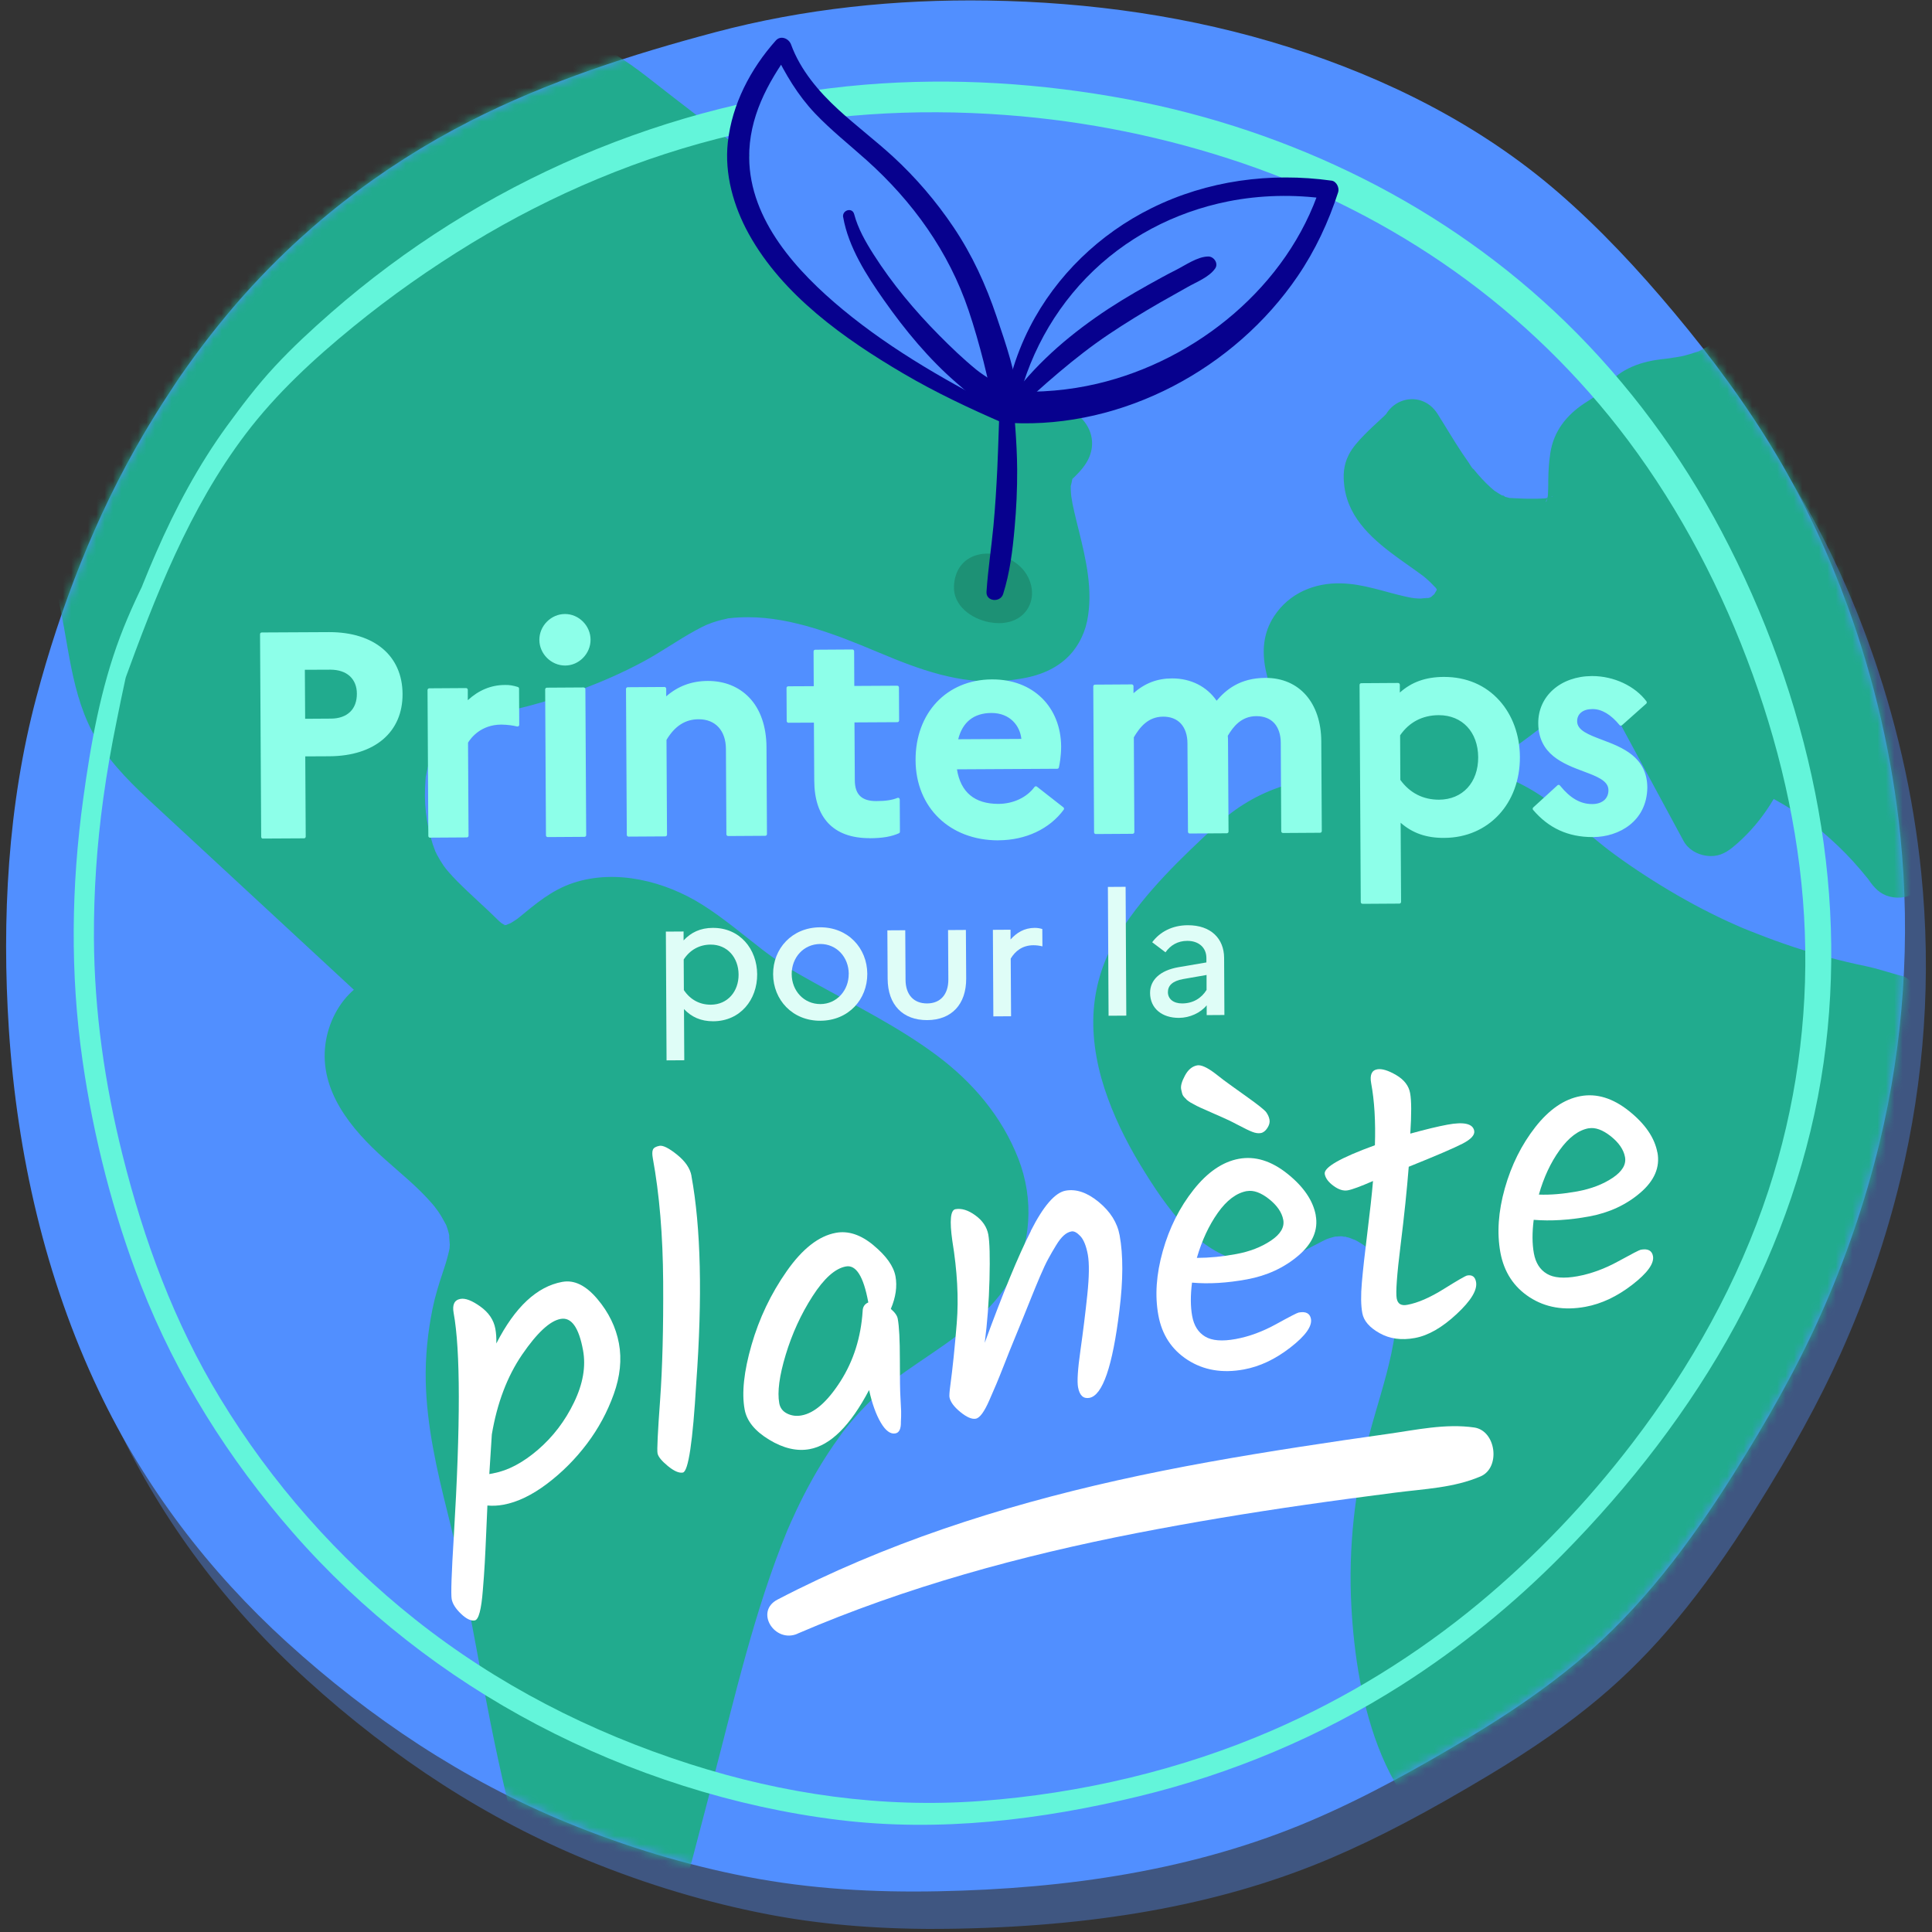 <svg width="231" height="231" viewBox="0 0 231 231" fill="none" xmlns="http://www.w3.org/2000/svg">
<rect x="0" y="0" width="231" height="231" fill="#333333" stroke="none"/>
<g opacity="0.38">
<path d="M223.282 76.79C221.019 70.567 218.226 64.51 214.834 58.824C211.264 52.821 207.089 47.176 202.61 41.82C198.325 36.691 193.73 31.734 188.667 27.361C179.346 19.302 168.174 13.72 156.473 10.014C144.862 6.342 132.679 4.637 120.517 4.444C109.545 4.272 98.498 5.414 87.876 8.24C77.854 10.907 67.879 14.118 58.613 18.842C47.786 24.363 38.183 31.864 30.279 41.112C28.091 43.677 26.035 46.358 24.108 49.122C23.634 49.803 23.18 50.49 22.739 51.178C21.577 52.925 20.49 54.691 19.472 56.431C13.769 66.153 9.628 76.879 6.732 87.757C3.313 100.6 2.584 114.29 3.451 127.512C4.428 142.356 7.792 157.214 14.203 170.684C19.651 182.145 27.335 192.232 36.711 200.758C46.623 209.772 57.857 217.266 70.28 222.347C77.193 225.173 84.396 227.367 91.736 228.783C99.309 230.247 106.931 230.667 114.635 230.509C129.838 230.206 145.144 228.047 159.211 222.031C165.712 219.253 171.985 215.76 178.046 212.123C182.606 209.38 187.043 206.403 191.123 202.979C198.662 196.653 204.447 188.918 209.661 180.626C213.486 174.548 217.063 168.325 220 161.766C222.993 155.103 225.387 148.145 227.106 141.05C230.002 129.093 230.842 116.62 229.61 104.382C228.661 94.983 226.508 85.673 223.282 76.797V76.79Z" fill="#518FFF"/>
<path d="M111.739 230.633C104.42 230.633 97.843 230.055 91.728 228.872C84.539 227.484 77.317 225.318 70.259 222.43C58.399 217.583 47.097 210.315 36.662 200.82C27.059 192.088 19.478 181.96 14.126 170.711C8.025 157.888 4.406 143.353 3.368 127.505C2.405 112.887 3.512 99.5 6.649 87.722C9.765 76.034 14.051 65.486 19.396 56.376C20.538 54.43 21.611 52.705 22.67 51.116C23.159 50.346 23.613 49.672 24.039 49.053C26 46.234 28.077 43.532 30.216 41.036C38.079 31.83 47.62 24.336 58.578 18.739C66.565 14.662 75.597 11.396 87.855 8.13C97.995 5.434 108.987 4.156 120.523 4.334C133.346 4.534 145.453 6.411 156.507 9.904C169.212 13.926 180.054 19.763 188.735 27.271C193.248 31.177 197.815 35.907 202.692 41.745C207.604 47.623 211.601 53.186 214.923 58.762C218.184 64.242 221.032 70.292 223.377 76.749C226.638 85.715 228.77 95.004 229.713 104.354C230.958 116.689 230.112 129.038 227.209 141.057C225.51 148.083 223.116 155.055 220.096 161.794C217.523 167.535 214.235 173.537 209.75 180.667C203.497 190.616 197.774 197.513 191.191 203.041C187.552 206.1 183.273 209.091 178.107 212.199C170.698 216.647 164.892 219.707 159.266 222.114C146.732 227.477 132.142 230.254 114.655 230.598C113.672 230.619 112.709 230.626 111.753 230.626L111.739 230.633ZM118.411 4.52C107.666 4.52 97.417 5.799 87.917 8.329C75.666 11.588 66.647 14.854 58.675 18.924C47.737 24.501 38.217 31.988 30.375 41.174C28.242 43.67 26.172 46.358 24.211 49.177C23.785 49.796 23.337 50.463 22.842 51.233C21.783 52.821 20.716 54.533 19.575 56.479C14.236 65.583 9.958 76.109 6.848 87.777C3.719 99.535 2.611 112.901 3.574 127.498C4.613 143.319 8.224 157.833 14.319 170.636C19.657 181.857 27.224 191.964 36.806 200.682C47.228 210.157 58.509 217.411 70.348 222.251C77.399 225.132 84.608 227.298 91.783 228.68C98.689 230.014 106.174 230.578 114.662 230.406C132.121 230.055 146.691 227.284 159.197 221.935C164.817 219.528 170.623 216.476 178.018 212.034C183.177 208.933 187.449 205.949 191.081 202.896C197.643 197.382 203.353 190.499 209.599 180.571C214.077 173.448 217.365 167.459 219.938 161.718C222.951 154.994 225.345 148.028 227.037 141.015C229.94 129.017 230.779 116.696 229.534 104.375C228.592 95.038 226.466 85.763 223.212 76.811C220.873 70.368 218.032 64.331 214.772 58.858C211.456 53.296 207.459 47.733 202.562 41.868C197.691 36.038 193.137 31.314 188.632 27.416C179.971 19.928 169.157 14.098 156.473 10.089C145.432 6.596 133.346 4.726 120.544 4.527C119.835 4.513 119.134 4.513 118.425 4.513L118.411 4.52Z" fill="#518FFF"/>
</g>
<path d="M220.888 72.41C218.625 66.188 215.832 60.13 212.441 54.444C208.871 48.442 204.695 42.797 200.217 37.441C195.931 32.311 191.336 27.354 186.273 22.981C176.952 14.923 165.781 9.34 154.08 5.634C142.468 1.955 130.292 0.25 118.13 0.065C107.158 -0.107 96.111 1.034 85.49 3.86C75.467 6.528 65.493 9.739 56.227 14.462C45.399 19.983 35.796 27.485 27.892 36.733C25.705 39.297 23.648 41.979 21.722 44.743C21.247 45.423 20.793 46.111 20.353 46.798C19.19 48.545 18.103 50.312 17.085 52.051C11.383 61.774 7.242 72.5 4.345 83.377C0.927 96.221 0.197 109.91 1.064 123.132C2.041 137.976 5.405 152.835 11.816 166.304C17.264 177.766 24.948 187.852 34.324 196.378C44.236 205.392 55.47 212.887 67.893 217.968C74.807 220.794 82.009 222.987 89.349 224.403C96.922 225.868 104.544 226.287 112.249 226.129C127.451 225.827 142.757 223.668 156.824 217.651C163.325 214.874 169.599 211.381 175.659 207.744C180.22 205 184.657 202.023 188.736 198.599C196.275 192.273 202.06 184.538 207.275 176.246C211.099 170.168 214.676 163.946 217.614 157.386C220.606 150.724 223 143.766 224.72 136.67C227.616 124.713 228.455 112.241 227.224 100.002C226.274 90.603 224.121 81.293 220.895 72.417L220.888 72.41Z" fill="#518FFF"/>
<mask id="mask0_2435_19393" style="mask-type:luminance" maskUnits="userSpaceOnUse" x="0" y="0" width="228" height="227">
<path d="M220.889 72.383C218.626 66.16 215.833 60.103 212.442 54.41C208.872 48.408 204.696 42.756 200.218 37.4C195.932 32.264 191.337 27.313 186.274 22.933C176.953 14.875 165.782 9.285 154.081 5.586C142.469 1.914 130.293 0.209 118.131 0.017C107.159 -0.155 96.112 0.986 85.491 3.812C75.468 6.48 65.493 9.691 56.227 14.414C45.4 19.942 35.797 27.437 27.893 36.691C25.706 39.256 23.649 41.938 21.723 44.702C21.248 45.382 20.794 46.07 20.354 46.757C19.191 48.504 18.104 50.271 17.086 52.01C11.384 61.733 7.242 72.466 4.346 83.343C0.928 96.186 0.198 109.883 1.065 123.105C2.042 137.956 5.406 152.814 11.817 166.284C17.265 177.745 24.949 187.832 34.325 196.365C44.237 205.379 55.471 212.88 67.894 217.961C74.808 220.787 82.01 222.98 89.35 224.397C96.923 225.861 104.545 226.281 112.25 226.129C127.452 225.827 142.758 223.668 156.825 217.645C163.326 214.86 169.6 211.374 175.66 207.737C180.221 204.994 184.658 202.016 188.737 198.586C196.276 192.253 202.061 184.518 207.276 176.233C211.1 170.148 214.677 163.925 217.615 157.366C220.607 150.697 223.001 143.745 224.721 136.643C227.617 124.679 228.456 112.214 227.225 99.968C226.275 90.569 224.122 81.259 220.896 72.376L220.889 72.383Z" fill="white"/>
</mask>
<g mask="url(#mask0_2435_19393)">
<path d="M8.749 43.031C19.535 35.935 30.328 28.867 41.149 21.813C46.328 18.437 51.997 15.336 56.881 11.609C60.375 8.941 63.581 6.391 68.658 7.972C71.1 8.735 73.17 10.296 75.179 11.829C78.034 14.016 80.895 16.202 83.75 18.389C86.495 20.486 89.26 22.603 92.356 24.219C101.284 28.888 110.86 31.92 114.499 42.536C114.96 43.89 115.283 45.3 115.902 46.593C116.907 48.683 118.736 50.333 120.862 51.227C122.135 51.763 126.51 51.44 127.026 52.588C127.548 53.743 125.691 54.644 125.258 55.531C124.425 57.215 124.48 58.419 124.749 60.261C125.505 65.487 130.334 76.165 122.011 77.725C114.162 79.204 108.734 75.615 101.752 73.022C97.075 71.29 92.06 69.935 87.024 70.513C82.491 71.029 79.499 73.751 75.784 75.8C71.643 78.083 67.323 79.809 62.632 81.012C55.828 82.752 49.644 83.432 47.759 90.824C46.927 94.096 47.312 97.576 48.062 100.924C49.224 106.06 52.719 108.281 56.447 111.994C57.3 112.846 58.215 113.733 59.412 114.056C62.432 114.881 64.668 111.849 67.13 110.172C71.052 107.49 76.892 108.226 81.191 110.708C85.428 113.156 88.799 116.704 93.057 119.213C98.719 122.548 104.868 125.408 110.151 129.334C116.466 134.03 121.454 142.315 118.468 149.597C116.095 155.386 109.759 158.253 104.793 162.069C92.72 171.344 88.153 187.158 84.293 201.879C82.574 208.432 80.854 214.977 79.134 221.53C78.316 224.651 76.933 228.33 73.762 228.928C69.573 229.725 66.952 224.617 65.81 220.512C63.003 210.377 61.331 200.683 59.488 190.5C57.239 178.041 52.237 168.071 55.856 155.111C56.585 152.808 57.596 150.511 57.459 148.077C57.225 143.986 53.854 140.583 50.566 137.729C47.278 134.876 43.666 131.864 42.655 127.842C41.651 123.827 45.049 118.897 49.383 119.894C39.986 111.189 30.589 102.485 21.186 93.78C18.826 91.594 16.433 89.366 14.809 86.671C10.303 79.176 12.47 69.31 6.905 62.427C4.876 59.911 1.863 57.882 0.982 54.885C-0.455 49.996 4.394 45.877 8.728 43.031H8.749Z" fill="#21AB8E"/>
<path d="M9.754 44.743C14.934 41.697 20.155 38.733 25.252 35.557C30.357 32.38 35.44 29.183 40.517 25.959C45.201 22.981 50.037 20.252 54.667 17.199C56.73 15.838 58.663 14.304 60.686 12.888C61.553 12.283 62.461 11.705 63.424 11.272C62.908 11.506 63.389 11.286 63.492 11.258C63.795 11.169 64.084 11.059 64.387 10.99C64.593 10.942 64.799 10.894 65.006 10.86C64.332 10.976 65.418 10.86 65.577 10.86C65.859 10.86 66.148 10.866 66.437 10.901C65.907 10.846 66.684 10.956 66.808 10.983C67.372 11.107 67.943 11.265 68.487 11.485C68.032 11.3 69.147 11.815 69.064 11.774C69.291 11.891 69.511 12.015 69.732 12.138C70.392 12.517 71.025 12.943 71.644 13.39C73.9 14.999 76.067 16.745 78.268 18.436C82.609 21.758 86.84 25.237 91.737 27.726C95.411 29.596 99.215 31.253 102.709 33.46C103.535 33.982 104.34 34.526 105.117 35.117C104.622 34.711 105.014 35.034 105.117 35.117C105.337 35.303 105.564 35.488 105.784 35.674C106.149 35.99 106.507 36.32 106.857 36.657C107.208 36.994 107.545 37.351 107.869 37.709C108.068 37.929 108.254 38.156 108.446 38.383C108.529 38.479 108.839 38.892 108.467 38.39C109.141 39.29 109.747 40.239 110.262 41.236C110.359 41.422 110.455 41.614 110.551 41.807C110.572 41.841 111.005 42.811 110.737 42.185C110.937 42.659 111.109 43.148 111.274 43.636C111.762 45.093 112.161 46.565 112.801 47.967C113.881 50.353 115.834 52.389 118.111 53.674C120.044 54.774 121.95 54.884 124.11 55.097C124.282 55.111 124.447 55.132 124.619 55.153C123.676 55.063 124.461 55.132 124.66 55.173C125.059 55.256 125.885 55.723 124.935 55.18C124.048 54.678 123.484 53.269 123.8 52.354C123.869 52.148 124.488 51.426 124.007 51.845C123.683 52.127 123.374 52.444 123.092 52.76C119.962 56.321 121.393 61.334 122.404 65.439C122.596 66.209 122.782 66.986 122.947 67.762C123.03 68.154 123.112 68.553 123.181 68.945C123.209 69.103 123.236 69.261 123.264 69.419C123.291 69.578 123.312 69.736 123.339 69.894C123.277 69.413 123.264 69.303 123.291 69.564C123.326 70.286 123.422 70.994 123.408 71.723C123.408 71.936 123.374 72.156 123.374 72.369C123.381 72.727 123.525 72.61 123.422 72.087C123.484 72.431 123.216 72.94 123.147 73.27C123.009 73.875 123.271 72.967 123.277 72.995C123.298 73.105 123.057 73.414 123.009 73.51C123.009 73.51 122.837 73.827 122.796 73.834C123.002 73.792 123.326 73.256 122.83 73.731C122.782 73.779 122.583 73.999 122.535 73.999L122.906 73.71C122.789 73.792 122.672 73.868 122.555 73.937C122.431 73.999 122.28 74.074 122.17 74.143C121.606 74.507 122.762 73.999 122.122 74.143C121.647 74.253 121.193 74.384 120.712 74.466C119.542 74.672 121.228 74.466 120.079 74.542C119.831 74.556 119.577 74.583 119.329 74.59C118.724 74.618 118.111 74.618 117.506 74.59C117.21 74.576 116.914 74.556 116.619 74.528C116.447 74.514 116.268 74.494 116.096 74.473C116.433 74.514 116.398 74.507 115.979 74.446C110.895 73.421 107.119 71.317 102.496 69.612C97.069 67.611 91.166 66.243 85.381 67.267C80.387 68.154 76.397 71.675 71.96 73.882C67.523 76.089 63.087 77.285 58.244 78.488C54.412 79.437 50.285 80.716 47.588 83.783C43.839 88.052 43.392 93.8 44.204 99.205C44.589 101.79 45.243 104.334 46.639 106.582C47.829 108.494 49.397 110.137 51.028 111.67C52.823 113.355 54.584 115.486 56.737 116.703C59.296 118.154 62.309 117.9 64.779 116.408C65.824 115.775 66.767 114.964 67.702 114.18C67.881 114.036 69.009 113.128 68.438 113.554C68.899 113.21 69.381 112.894 69.897 112.626C70.055 112.544 70.702 112.317 70.082 112.53C70.337 112.44 70.591 112.358 70.853 112.282C71.114 112.207 71.383 112.152 71.644 112.09C72.311 111.932 71.844 112.048 71.678 112.062C72.229 111.993 72.793 111.98 73.35 111.987C73.687 111.987 74.024 112.021 74.368 112.042C75.125 112.083 73.969 111.932 74.788 112.097C75.923 112.324 77.037 112.612 78.103 113.052C77.959 112.99 77.581 112.805 78.207 113.107C78.516 113.259 78.819 113.41 79.121 113.575C79.672 113.877 80.201 114.207 80.731 114.551C83.166 116.14 84.769 117.57 87.149 119.399C91.387 122.651 96.195 124.975 100.825 127.601C103.184 128.942 105.509 130.351 107.717 131.94C107.93 132.091 108.144 132.249 108.357 132.407C107.765 131.967 108.639 132.641 108.68 132.675C109.114 133.04 109.54 133.411 109.946 133.796C110.778 134.58 111.542 135.426 112.278 136.306C113.014 137.186 111.927 135.756 112.546 136.663C112.677 136.849 112.808 137.035 112.938 137.22C113.255 137.688 113.557 138.169 113.84 138.657C114.122 139.145 114.383 139.634 114.617 140.142C114.596 140.108 115.023 141.098 114.837 140.624C114.713 140.294 115.078 141.304 115.112 141.421C115.277 141.937 115.422 142.453 115.539 142.982C115.587 143.188 115.621 143.401 115.662 143.615C115.855 144.598 115.662 143.154 115.683 143.759C115.697 144.288 115.752 144.811 115.738 145.34C115.731 145.602 115.711 145.87 115.69 146.131C115.614 147.121 115.869 145.457 115.635 146.427C115.504 146.956 115.36 147.465 115.208 147.988C114.933 148.957 115.408 147.657 115.153 148.173C115.036 148.407 114.933 148.648 114.809 148.874C114.562 149.328 114.28 149.761 113.998 150.195C113.633 150.758 113.922 150.318 114.011 150.195C113.791 150.476 113.551 150.752 113.31 151.02C112.643 151.755 111.913 152.429 111.157 153.069C110.916 153.275 110.668 153.474 110.414 153.667C110.531 153.577 110.95 153.268 110.386 153.681C109.863 154.066 109.341 154.444 108.811 154.808C104.952 157.483 101.038 159.999 97.791 163.444C91.276 170.361 87.321 179.175 84.398 188.107C81.047 198.31 78.64 208.851 75.916 219.226C75.627 220.333 75.352 221.447 74.973 222.533C74.905 222.726 74.836 222.918 74.76 223.111C74.416 224.046 75.132 222.485 74.65 223.345C74.409 223.778 74.169 224.211 73.914 224.63C73.46 225.38 74.437 224.211 73.783 224.775C73.653 224.892 73.508 225.036 73.384 225.16C73.997 224.555 73.439 225.077 73.24 225.215C72.951 225.407 72.82 225.222 73.357 225.174C73.309 225.174 72.38 225.345 73.02 225.284C73.659 225.222 72.717 225.29 72.71 225.256C72.703 225.229 73.556 225.524 72.813 225.249C71.94 224.926 73.247 225.62 72.641 225.194C72.511 225.098 72.339 225.002 72.201 224.919C72.965 225.352 72.332 225.015 72.132 224.823C72.002 224.699 71.871 224.562 71.747 224.431C71.72 224.403 71.169 223.688 71.499 224.149C71.83 224.61 71.293 223.826 71.286 223.812C71.149 223.606 71.025 223.393 70.901 223.173C70.626 222.685 70.385 222.19 70.151 221.681C70.488 222.389 70.192 221.77 70.117 221.578C70.027 221.344 69.938 221.11 69.856 220.869C69.697 220.409 69.553 219.941 69.422 219.474C69.009 218.009 68.631 216.538 68.26 215.066C65.522 204.093 64.153 192.837 61.429 181.871C60.816 179.402 60.17 176.941 59.613 174.459C59.358 173.331 59.131 172.197 58.932 171.055C58.828 170.457 58.732 169.859 58.643 169.261C58.753 170.045 58.595 168.855 58.595 168.8C58.553 168.436 58.519 168.071 58.485 167.707C58.271 165.218 58.278 162.701 58.581 160.219C58.491 160.927 58.67 159.642 58.67 159.649C58.712 159.387 58.76 159.119 58.815 158.858C58.945 158.184 59.097 157.517 59.262 156.857C59.633 155.406 60.204 154.017 60.61 152.574C61.388 149.768 61.477 146.826 60.376 144.089C59.276 141.352 57.563 139.166 55.54 137.158C53.786 135.412 51.826 133.892 50.037 132.187C49.191 131.383 48.352 130.537 47.643 129.602C47.74 129.733 47.994 130.118 47.616 129.526C47.43 129.244 47.237 128.963 47.072 128.674C46.962 128.481 46.859 128.282 46.749 128.089C46.329 127.361 46.832 128.488 46.591 127.759C46.488 127.443 46.405 127.113 46.295 126.804C46.054 126.123 46.261 126.927 46.288 126.982C46.178 126.755 46.178 125.869 46.288 125.607C45.951 126.384 46.24 125.91 46.329 125.642C46.405 125.428 46.467 125.195 46.529 124.975C46.756 124.218 46.219 125.277 46.543 124.975C46.673 124.851 46.797 124.535 46.887 124.377C47.189 123.82 46.887 124.356 46.783 124.466C46.962 124.26 47.155 124.074 47.334 123.868C47.746 123.407 47.327 123.847 47.196 123.936C47.416 123.785 47.643 123.655 47.87 123.517C48.145 123.338 48.324 123.483 47.705 123.579C47.87 123.551 48.318 123.304 48.476 123.38C48.063 123.187 47.994 123.785 48.297 123.441H48.572C48.049 123.359 48.001 123.359 48.434 123.441C50.01 123.758 51.846 123.249 52.644 121.729C53.401 120.299 53.305 118.367 52.06 117.212C46.605 112.159 41.15 107.105 35.695 102.051C32.991 99.549 30.295 97.046 27.591 94.543C25.08 92.219 22.453 89.971 20.141 87.447C19.88 87.165 19.632 86.877 19.385 86.588C19.261 86.444 19.137 86.299 19.02 86.148C19.075 86.21 19.274 86.492 19.02 86.148C18.552 85.508 18.119 84.841 17.734 84.147C17.569 83.851 17.417 83.549 17.273 83.246C17.176 83.04 16.908 82.318 17.114 82.909C16.874 82.229 16.619 81.555 16.42 80.854C15.615 78.103 15.243 75.257 14.748 72.445C14.232 69.488 13.51 66.642 12.258 63.898C11.006 61.155 8.901 58.927 6.775 56.748C6.5 56.466 6.225 56.177 5.957 55.881C5.812 55.723 5.18 54.953 5.585 55.489C5.358 55.187 5.145 54.871 4.953 54.547C4.87 54.41 4.794 54.266 4.719 54.128C4.395 53.544 4.719 54.376 4.67 53.984C4.65 53.839 4.581 53.66 4.54 53.516C4.416 53.104 4.519 53.262 4.519 53.592C4.512 53.241 4.519 52.897 4.519 52.547C4.519 52.12 4.505 52.767 4.485 52.808C4.547 52.622 4.574 52.423 4.629 52.23C4.67 52.086 4.732 51.948 4.767 51.804C4.897 51.33 4.478 52.285 4.746 51.859C4.939 51.556 5.083 51.22 5.283 50.917C5.365 50.786 5.468 50.656 5.551 50.525C5.819 50.065 5.193 50.917 5.551 50.505C6.074 49.92 6.59 49.343 7.168 48.806C7.463 48.531 7.759 48.27 8.069 48.009C8.199 47.899 8.337 47.789 8.468 47.679C8.922 47.3 8.062 47.974 8.536 47.617C9.211 47.101 9.912 46.62 10.614 46.152C12.224 45.087 13.063 42.838 11.941 41.099C10.91 39.497 8.605 38.63 6.886 39.772C1.602 43.271 -4.953 48.951 -2.504 56.122C-1.369 59.436 1.217 61.623 3.508 64.118C3.776 64.407 4.031 64.703 4.278 65.012C3.9 64.545 4.388 65.184 4.499 65.349C4.932 65.995 5.31 66.669 5.647 67.371C5.75 67.591 6.012 68.278 5.792 67.68C5.902 67.989 6.026 68.292 6.136 68.608C6.383 69.337 6.597 70.079 6.782 70.822C8.275 76.783 8.344 83.081 11.598 88.493C13.455 91.58 16.096 94.076 18.724 96.503C21.586 99.157 24.448 101.804 27.316 104.458C33.796 110.46 40.283 116.463 46.763 122.465L50.395 116.236C47.43 115.638 44.775 116.325 42.443 118.23C40.489 119.832 39.244 122.341 38.914 124.817C38.157 130.42 42.016 135.027 45.937 138.533C47.877 140.273 49.927 141.903 51.64 143.883C51.798 144.068 51.956 144.254 52.108 144.44C51.661 143.883 52.362 144.804 52.383 144.832C52.713 145.313 52.995 145.815 53.27 146.33C53.607 146.956 53.373 146.537 53.312 146.379C53.435 146.695 53.539 147.011 53.628 147.341C53.683 147.561 53.731 147.774 53.779 147.994C53.614 147.183 53.773 148.62 53.779 148.819C53.779 148.888 53.717 149.548 53.786 149.026C53.738 149.418 53.635 149.816 53.532 150.201C53.367 150.855 53.153 151.501 52.94 152.14C52.459 153.577 52.018 154.994 51.716 156.486C51.138 159.325 50.842 162.241 50.904 165.135C51.021 170.492 52.225 175.751 53.525 180.922C54.894 186.361 56.001 191.806 57.006 197.32C58.065 203.151 59.179 208.975 60.548 214.736C61.759 219.831 62.811 225.359 66.32 229.45C67.964 231.368 70.413 232.682 72.972 232.654C75.985 232.627 78.454 230.977 80.153 228.584C81.57 226.59 82.293 224.149 82.905 221.804C83.689 218.814 84.473 215.823 85.257 212.832C87.885 202.821 90.183 192.61 94.124 183.012C94.4 182.345 94.207 182.82 94.145 182.964C94.276 182.655 94.413 182.345 94.551 182.036C94.778 181.527 95.012 181.018 95.253 180.509C95.775 179.402 96.333 178.309 96.924 177.236C98.032 175.201 99.284 173.262 100.646 171.392C101.065 170.822 100.756 171.234 100.666 171.351C100.866 171.09 101.072 170.835 101.279 170.581C101.622 170.155 101.98 169.742 102.345 169.33C103.15 168.429 103.989 167.562 104.876 166.737C105.282 166.359 105.695 165.995 106.114 165.637C106.328 165.459 106.541 165.28 106.754 165.108C106.885 164.998 107.47 164.551 106.919 164.97C107.862 164.255 108.839 163.581 109.815 162.915C113.819 160.192 118.001 157.49 120.622 153.309C123.394 148.895 123.628 143.333 121.757 138.533C119.79 133.487 116.295 129.382 111.982 126.171C107.456 122.795 102.365 120.286 97.447 117.549C96.298 116.91 95.149 116.277 94.042 115.569C93.443 115.191 92.859 114.792 92.281 114.379C92.075 114.228 91.868 114.077 91.662 113.926C91.455 113.774 91.249 113.616 91.049 113.465C91.208 113.589 91.194 113.582 91.008 113.43C88.697 111.643 86.468 109.745 83.992 108.184C79.548 105.379 73.659 103.86 68.521 105.572C65.941 106.431 64.056 108.061 61.993 109.752C61.463 110.185 61.862 109.848 61.972 109.773C61.724 109.945 61.484 110.123 61.222 110.275C61.057 110.378 60.885 110.46 60.713 110.556C61.394 110.165 60.693 110.543 60.5 110.605C59.867 110.811 60.473 110.563 60.603 110.605H60.321C60.775 110.687 60.789 110.687 60.376 110.598L60.06 110.495C60.349 110.605 60.376 110.605 60.163 110.495C60.019 110.412 59.881 110.323 59.75 110.226C60.025 110.433 60.005 110.405 59.688 110.144C58.044 108.508 56.276 106.995 54.646 105.345C54.288 104.98 53.938 104.609 53.607 104.224C53.621 104.238 52.988 103.481 53.305 103.88C53.621 104.279 53.029 103.495 53.043 103.509C52.754 103.09 52.493 102.649 52.252 102.203C52.266 102.23 51.826 101.316 52.025 101.763C52.163 102.065 51.784 101.075 51.743 100.951C50.911 98.27 50.663 95.973 50.883 93.161C50.98 91.903 50.821 93.409 50.945 92.694C51.007 92.364 51.076 92.034 51.158 91.703C51.289 91.188 51.454 90.7 51.633 90.198C51.372 90.947 51.688 90.094 51.75 89.971C51.833 89.806 51.922 89.641 52.018 89.483C52.156 89.249 52.307 89.029 52.452 88.802C52.823 88.204 52.018 89.228 52.541 88.692C52.837 88.389 53.133 88.101 53.435 87.805C54.027 87.221 52.816 88.19 53.511 87.736C53.649 87.647 53.786 87.544 53.924 87.454C54.275 87.227 54.646 87.021 55.018 86.829C55.245 86.712 55.485 86.615 55.712 86.499C54.935 86.897 55.678 86.512 55.85 86.45C57.694 85.749 59.62 85.302 61.532 84.835C66.87 83.542 72.016 81.727 76.865 79.135C79.025 77.98 81.02 76.543 83.166 75.374C83.662 75.099 84.171 74.838 84.693 74.611C84.081 74.872 85.134 74.459 85.147 74.452C85.422 74.356 85.705 74.274 85.987 74.191C86.269 74.109 86.571 74.054 86.86 73.985C87.947 73.717 86.544 73.999 87.246 73.916C87.988 73.827 88.738 73.799 89.488 73.799C94.709 73.799 100.088 75.917 105.117 78.035C109.891 80.042 114.803 81.871 120.079 81.397C122.686 81.163 125.197 80.675 127.247 78.949C128.643 77.78 129.606 76.055 129.978 74.274C130.727 70.623 129.847 66.889 128.966 63.341C128.787 62.626 128.609 61.911 128.444 61.189C128.368 60.866 128.299 60.536 128.23 60.206C128.203 60.055 128.058 59.12 128.1 59.464C128.038 58.913 127.996 58.35 128.045 57.793C127.969 58.714 128.292 56.748 128.244 57.215L128.347 57.036C128.045 57.428 128.024 57.477 128.285 57.195C128.416 57.091 128.554 56.94 128.671 56.823C129.173 56.321 129.654 55.764 129.998 55.146C131.649 52.169 129.537 49.116 126.497 48.511C125.465 48.304 124.406 48.222 123.36 48.133C123.236 48.119 122.246 47.926 122.149 48.022C122.521 47.658 122.823 48.332 122.252 48.022C121.991 47.878 121.792 47.734 122.314 48.098C121.874 47.796 121.338 47.582 120.877 47.287C120.072 46.771 121.207 47.679 120.526 47.005C120.368 46.847 120.203 46.709 120.051 46.551C119.522 46.015 118.992 45.203 118.648 44.193C117.788 41.704 117.066 39.222 115.731 36.925C113.441 32.985 110.001 29.926 106.176 27.526C102.352 25.127 98.589 23.552 94.785 21.606C89.667 18.994 85.23 15.232 80.683 11.767C76.136 8.302 71.472 3.895 65.439 4.094C60.012 4.273 56.242 8.144 52.032 11.031C47.354 14.236 42.457 17.116 37.745 20.272C32.62 23.703 27.515 27.162 22.432 30.661C17.348 34.161 12.636 37.709 7.766 41.277C5.744 42.756 7.511 46.042 9.775 44.715L9.754 44.743Z" fill="#21AB8E"/>
<path d="M216.61 59.491C214.305 53.592 211.402 47.926 207.97 42.611C206.236 44.275 204.021 45.43 201.669 45.912C199.66 46.317 197.473 46.276 195.753 47.39C194.625 48.119 193.841 49.267 192.795 50.113C191.949 50.793 190.944 51.261 190.16 51.997C187.244 54.733 189.837 59.849 187.505 62.207C186.212 63.506 181.974 63.197 180.31 63.073C175.192 62.688 171.223 55.084 168.794 51.282C169.049 51.68 164.302 55.173 164.199 56.631C163.642 64.421 180.055 66.085 174.215 73.531C172.158 76.151 168.072 75.36 164.894 74.363C161.716 73.366 157.561 72.706 155.649 75.429C152.636 79.719 158.572 84.917 159.962 94.282C160.147 95.513 161.062 96.778 162.294 96.957C162.988 97.06 163.663 96.75 164.289 96.427C166.469 95.306 168.54 93.986 170.473 92.48C174.05 89.689 177.744 87.214 181.362 84.532C184.471 82.229 186.494 79.417 190.69 78.874C191.674 78.75 192.733 78.798 193.572 79.334C194.343 79.829 194.81 80.675 195.251 81.479C198.339 87.193 201.435 92.9 204.524 98.614C207.138 96.496 209.16 93.67 210.329 90.521C216.906 93.264 222.705 97.83 226.908 103.578C229.535 100.924 229.109 96.585 228.283 92.941C224.528 76.302 216.369 60.674 204.854 48.084" fill="#21AB8E"/>
<path d="M218.536 58.962C217.504 55.813 216.314 52.726 215.007 49.68C213.7 46.634 212.077 43.952 210.611 41.071C209.93 39.724 207.688 39.009 206.429 39.978C205.562 40.645 204.606 41.23 203.636 41.731C203.471 41.814 203.306 41.897 203.141 41.979C202.336 42.378 203.767 41.8 202.914 42.068C202.295 42.261 201.689 42.467 201.05 42.598C200.596 42.687 200.128 42.763 199.66 42.818C200.967 42.673 198.195 43.017 198.821 42.928C198.539 42.969 198.264 43.004 197.982 43.045C196.688 43.251 195.416 43.629 194.267 44.282C193.228 44.874 192.361 45.719 191.536 46.565C191.35 46.758 191.158 46.95 190.965 47.136C190.869 47.225 190.181 47.782 190.827 47.308C190.353 47.658 189.837 47.954 189.348 48.284C187.25 49.707 185.778 51.577 185.372 54.121C185.194 55.235 185.132 56.335 185.118 57.463C185.118 57.827 185.118 58.192 185.104 58.556C185.104 58.769 185.09 58.983 185.077 59.189C185.008 60.179 185.221 58.673 185.077 59.264C185.042 59.416 184.994 59.581 184.967 59.739C184.891 60.145 184.636 60.076 185.097 59.512C185.028 59.587 184.85 59.897 184.822 59.993C184.932 59.484 185.311 59.45 184.912 59.808C185.661 59.134 185.407 59.422 185.097 59.581C186.012 59.113 185.696 59.354 185.455 59.409C185.269 59.45 185.09 59.512 184.905 59.553C183.935 59.759 185.482 59.532 184.822 59.581C183.309 59.691 181.83 59.615 180.323 59.532C179.608 59.491 181.197 59.746 180.509 59.546C180.323 59.491 180.138 59.457 179.952 59.395C179.539 59.264 179.47 59.01 180.069 59.471C179.979 59.402 179.807 59.347 179.711 59.299C179.346 59.113 179.009 58.886 178.665 58.659C178.033 58.254 179.285 59.203 178.714 58.701C178.549 58.556 178.383 58.419 178.218 58.274C177.489 57.614 176.829 56.885 176.21 56.122L176.065 55.943C175.831 55.648 175.873 55.703 176.189 56.108C175.983 55.992 175.776 55.551 175.632 55.352C175.364 54.974 175.095 54.589 174.841 54.204C173.809 52.657 172.873 51.048 171.876 49.474C170.878 47.899 169.09 47.321 167.432 48.016C165.898 48.662 164.791 50.525 165.375 52.21C165.362 52.176 165.774 49.508 165.678 49.666C165.657 49.7 166.283 48.978 166.118 49.102C166.029 49.171 165.953 49.288 165.871 49.37C165.602 49.652 165.32 49.913 165.031 50.175C164.392 50.773 163.738 51.364 163.126 51.997C162.431 52.712 161.702 53.503 161.255 54.396C160.622 55.641 160.567 56.872 160.746 58.219C161.275 62.138 164.343 64.682 167.356 66.862C167.982 67.316 168.622 67.763 169.255 68.21C169.544 68.416 169.826 68.622 170.108 68.828C170.17 68.87 170.225 68.918 170.287 68.959C170.707 69.262 169.881 68.643 169.902 68.663C170.046 68.787 170.197 68.897 170.349 69.021C170.865 69.447 171.319 69.915 171.78 70.403C172.137 70.781 171.216 69.578 171.546 70.1C171.621 70.217 171.697 70.327 171.773 70.444C171.848 70.561 171.89 70.685 171.958 70.795C171.848 70.623 171.656 69.832 171.814 70.492C171.842 70.602 171.855 70.767 171.903 70.864C171.931 70.925 171.876 69.777 171.821 70.382C171.814 70.499 171.786 70.671 171.807 70.781C171.807 70.747 172.048 69.75 171.828 70.396C171.786 70.52 171.704 70.692 171.69 70.822C171.69 70.816 172.151 69.915 171.897 70.32C171.862 70.382 171.835 70.451 171.8 70.513C171.718 70.671 171.628 70.822 171.532 70.974C171.477 71.063 171.408 71.152 171.353 71.242C171.05 71.73 171.924 70.692 171.546 70.994C171.429 71.091 171.023 71.427 170.989 71.544C171.009 71.455 171.608 71.187 171.298 71.283C171.181 71.317 171.023 71.421 170.92 71.496C170.645 71.709 171.264 71.317 171.312 71.338C171.271 71.324 170.975 71.448 170.899 71.469C170.755 71.51 170.61 71.531 170.473 71.565C169.943 71.696 170.693 71.469 170.796 71.524C170.658 71.448 170.039 71.565 169.874 71.565C169.64 71.565 169.399 71.551 169.166 71.531C169.166 71.531 168.725 71.455 168.684 71.482C168.732 71.448 169.633 71.641 168.952 71.51C168.629 71.448 168.313 71.393 167.989 71.317C165.43 70.74 163.057 69.825 160.388 69.75C157.169 69.653 154.142 70.925 152.347 73.662C149.664 77.746 151.886 82.435 153.612 86.368C153.715 86.602 153.819 86.843 153.922 87.076C153.991 87.234 154.328 88.018 154.094 87.468C153.86 86.918 154.197 87.73 154.266 87.895C154.39 88.197 154.507 88.493 154.624 88.795C155.084 90.005 155.49 91.243 155.814 92.494C156.206 94.041 156.309 95.623 157.017 97.067C157.829 98.731 159.391 100.078 161.207 100.532C163.47 101.089 165.499 100.071 167.418 98.999C168.712 98.277 169.964 97.486 171.161 96.62C171.491 96.379 171.821 96.138 172.144 95.891C172.44 95.664 172.736 95.437 173.025 95.21C173.458 94.873 172.584 95.547 173.038 95.197C173.692 94.695 174.352 94.2 175.02 93.711C176.34 92.742 177.675 91.786 179.016 90.837C181.555 89.029 184.079 87.228 186.446 85.199C186.872 84.835 187.305 84.477 187.732 84.12C188.11 83.804 187.133 84.56 187.532 84.271C187.629 84.202 187.725 84.134 187.821 84.065C188.076 83.879 188.337 83.707 188.606 83.542C188.874 83.377 189.156 83.219 189.438 83.075C189.548 83.02 189.658 82.972 189.761 82.917C190.201 82.69 189.06 83.157 189.541 83.013C190.023 82.868 190.903 82.422 191.433 82.525C191.378 82.511 190.525 82.566 191.254 82.573C191.392 82.573 191.529 82.566 191.667 82.573C191.818 82.573 192.396 82.532 191.839 82.573C191.412 82.607 191.68 82.552 191.866 82.621C191.089 82.332 191.502 82.449 191.694 82.58C191.55 82.477 191.178 82.05 191.55 82.525C191.536 82.504 191.171 81.947 191.385 82.305C191.502 82.504 191.632 82.697 191.749 82.896C192.554 84.292 193.283 85.729 194.047 87.138C195.643 90.095 197.246 93.051 198.841 96.008C199.653 97.514 200.465 99.013 201.277 100.518C201.834 101.556 202.907 102.168 204.035 102.32C205.294 102.492 206.243 102.072 207.206 101.281C210.336 98.703 212.558 95.293 213.989 91.525L209.339 94.165C208.912 93.986 208.898 93.98 209.325 94.165C209.497 94.241 209.662 94.316 209.827 94.392C210.205 94.571 210.577 94.75 210.948 94.935C211.733 95.334 212.503 95.754 213.26 96.2C213.975 96.627 214.677 97.074 215.365 97.541C215.709 97.775 216.053 98.016 216.383 98.263C216.569 98.401 216.754 98.538 216.94 98.676C216.231 98.105 217.373 98.992 216.94 98.676C218.24 99.721 219.478 100.828 220.648 102.017C221.26 102.643 221.852 103.296 222.422 103.963C222.691 104.279 222.952 104.602 223.22 104.926C223.619 105.407 223.165 104.809 223.138 104.816C223.165 104.809 223.613 105.448 223.633 105.482C224.362 106.479 225.147 107.126 226.405 107.291C227.568 107.449 228.758 107.119 229.59 106.246C233.064 102.595 233.057 97.555 232.149 92.907C231.351 88.802 230.127 84.752 228.737 80.813C225.8 72.507 221.852 64.552 216.906 57.257C214.078 53.083 210.942 49.102 207.543 45.376C206.195 43.897 203.505 43.911 202.157 45.376C200.706 46.95 200.719 49.185 202.157 50.759C203.595 52.334 204.84 53.791 206.112 55.366C206.415 55.744 206.711 56.122 207.014 56.5C207.626 57.27 206.532 55.861 207.124 56.645C207.268 56.837 207.413 57.03 207.557 57.222C208.162 58.034 208.761 58.852 209.346 59.677C211.678 62.984 213.81 66.436 215.716 70.004C216.672 71.785 217.573 73.6 218.419 75.443C218.639 75.924 218.859 76.405 219.072 76.894C219.169 77.114 219.265 77.334 219.361 77.554C219.375 77.588 219.747 78.461 219.513 77.897C219.279 77.334 219.643 78.214 219.657 78.241C219.747 78.461 219.843 78.688 219.932 78.908C220.132 79.403 220.324 79.891 220.517 80.386C221.989 84.209 223.22 88.121 224.197 92.103C224.445 93.12 224.693 94.138 224.885 95.169C224.933 95.423 224.968 95.678 225.016 95.925C225.153 96.689 224.947 95.1 225.016 95.939C225.057 96.455 225.112 96.964 225.119 97.472C225.126 97.981 225.098 98.476 225.071 98.978C225.03 99.686 225.071 98.731 225.112 98.703C225.036 98.744 224.933 99.528 224.899 99.652C224.858 99.803 224.803 99.954 224.754 100.106C224.61 100.484 224.651 100.408 224.865 99.865C224.796 100.009 224.727 100.147 224.651 100.291C224.576 100.429 224.486 100.566 224.404 100.697C224.17 101.027 224.225 100.965 224.562 100.511C224.459 100.635 224.342 100.759 224.232 100.876L230.189 101.646C225.298 95.018 218.928 90.047 211.341 86.856C210.536 86.519 209.132 86.781 208.424 87.234C207.55 87.798 207.055 88.527 206.683 89.497C206.67 89.538 206.484 90.019 206.484 90.019C206.463 90.012 206.814 89.311 206.532 89.888C206.346 90.267 206.168 90.645 205.968 91.016C205.59 91.717 205.156 92.377 204.709 93.031C204.413 93.457 204.757 93.113 204.799 92.941C204.771 93.065 204.53 93.278 204.448 93.374C204.207 93.663 203.959 93.938 203.705 94.213C203.127 94.825 202.508 95.396 201.861 95.925L207.791 96.689C204.613 90.824 201.579 84.849 198.243 79.073C197.204 77.272 195.663 75.787 193.6 75.271C191.859 74.838 189.961 75.03 188.255 75.518C185.441 76.316 183.212 78.076 181.032 79.953C180.598 80.331 180.158 80.703 179.718 81.067C179.649 81.122 179.429 81.349 179.326 81.383C179.388 81.363 180.034 80.861 179.477 81.26C179.126 81.521 178.769 81.782 178.418 82.037C177.138 82.972 175.845 83.886 174.552 84.807C173.259 85.729 171.883 86.719 170.562 87.702C169.778 88.287 169.001 88.885 168.223 89.49C168.093 89.593 167.962 89.689 167.831 89.792C168.423 89.332 167.989 89.668 167.859 89.765C167.528 90.005 167.198 90.246 166.868 90.48C165.609 91.353 164.302 92.157 162.954 92.873C162.816 92.941 162.686 93.017 162.548 93.086C162.445 93.141 161.853 93.402 162.314 93.223C162.748 93.051 162.266 93.237 162.197 93.244C162.507 93.216 162.782 93.175 163.085 93.264C163.202 93.299 163.834 93.711 163.346 93.368C163.339 93.368 163.931 93.876 163.649 93.588C163.312 93.244 164.006 94.227 163.779 93.794C163.711 93.663 163.518 93.203 163.683 93.711C163.876 94.289 163.621 93.395 163.594 93.251C163.525 92.873 163.47 92.487 163.401 92.116C163.27 91.436 163.112 90.762 162.933 90.095C162.61 88.898 162.204 87.716 161.757 86.561C161.248 85.248 160.691 83.962 160.127 82.676C159.927 82.222 159.728 81.768 159.528 81.315C159.473 81.191 159.425 81.067 159.37 80.943C159.342 80.888 159.7 81.755 159.556 81.376C159.466 81.136 159.363 80.902 159.274 80.661C158.964 79.85 158.799 79.011 158.545 78.186C158.428 77.815 158.696 78.881 158.62 78.791C158.6 78.764 158.593 78.544 158.593 78.489C158.593 78.317 158.572 78.145 158.579 77.966C158.593 77.1 158.531 78.317 158.496 78.31C158.462 78.296 158.606 77.815 158.62 77.746C158.634 77.664 158.703 77.554 158.71 77.471C158.71 77.499 158.242 78.372 158.503 77.952C158.6 77.801 158.682 77.636 158.765 77.478C159.074 76.914 158.262 77.918 158.737 77.519C158.806 77.464 158.923 77.368 158.971 77.299C159.184 76.99 158.269 77.705 158.806 77.444C158.868 77.416 159.157 77.272 159.17 77.244C159.143 77.292 158.421 77.464 158.765 77.416C158.999 77.382 159.26 77.279 159.487 77.21C158.641 77.237 160.099 77.031 159.487 77.21C159.831 77.196 160.175 77.182 160.519 77.196C160.753 77.203 160.987 77.231 161.22 77.244C161.888 77.299 160.987 77.244 160.938 77.203C160.987 77.244 161.379 77.279 161.413 77.285C161.998 77.395 162.582 77.533 163.153 77.691C164.268 78.001 165.362 78.365 166.497 78.592C169.406 79.162 172.784 79.307 175.315 77.471C177.462 75.91 178.865 73.579 179.133 70.939C179.518 67.13 176.368 64.435 173.589 62.462C172.963 62.015 172.323 61.595 171.69 61.162C171.388 60.956 171.092 60.749 170.789 60.543C170.638 60.44 170.493 60.33 170.349 60.227C170.074 60.028 169.551 59.464 170.39 60.275C169.867 59.773 169.276 59.361 168.767 58.838C168.65 58.714 168.533 58.597 168.423 58.467C168.313 58.336 167.921 57.848 168.34 58.391C168.76 58.934 168.381 58.439 168.292 58.302C168.175 58.13 168.072 57.958 167.969 57.779C167.9 57.649 167.845 57.47 167.755 57.36C167.934 57.587 168.072 58.274 167.893 57.649C167.852 57.497 167.81 57.346 167.769 57.195C167.556 56.466 167.797 57.889 167.79 57.463C167.79 57.298 167.769 57.133 167.769 56.968C167.769 56.232 167.755 57.078 167.687 57.374C167.755 57.064 167.184 58.212 167.535 57.766C167.59 57.697 167.632 57.614 167.68 57.539C167.886 57.181 167.976 57.539 167.439 57.841C167.721 57.683 168.017 57.188 168.244 56.947C168.567 56.617 168.904 56.294 169.241 55.971C169.812 55.428 170.418 54.912 170.961 54.334C171.952 53.276 172.784 51.804 172.254 50.298L165.754 53.035C167.804 56.253 169.688 59.622 172.344 62.4C173.864 63.995 175.646 65.294 177.716 66.058C179.374 66.669 181.334 66.697 183.089 66.69C185.111 66.69 187.354 66.518 189.094 65.397C191.371 63.94 192.059 61.258 192.134 58.721C192.162 57.917 192.134 57.112 192.148 56.308C192.148 56.088 192.162 55.868 192.176 55.648L192.189 55.428C192.231 55.043 192.217 55.139 192.141 55.71C192.224 55.572 192.231 55.242 192.272 55.084C192.306 54.947 192.348 54.809 192.389 54.678C192.52 54.328 192.478 54.41 192.279 54.926C192.293 54.926 192.595 54.362 192.602 54.376L192.327 54.733C192.423 54.616 192.527 54.506 192.637 54.403C193.228 53.75 192.114 54.692 192.857 54.218C193.104 54.059 193.352 53.895 193.6 53.73C194.803 52.932 195.801 52.024 196.798 51C196.984 50.807 197.184 50.629 197.369 50.436C197.92 49.872 196.826 50.711 197.507 50.312C197.748 50.168 197.982 50.03 198.229 49.913C197.459 50.278 198.532 49.858 198.711 49.81C199.983 49.487 201.304 49.425 202.584 49.13C205.466 48.463 208.197 46.957 210.144 44.722H205.824C205.954 44.887 206.085 45.045 206.209 45.211C206.051 45.039 206.078 45.094 206.291 45.382C206.505 45.747 206.759 46.091 206.993 46.441C207.399 47.06 207.791 47.686 208.183 48.312C208.988 49.611 209.793 50.91 210.577 52.224C212.166 54.885 213.597 57.635 214.897 60.447C215.846 62.503 219.251 61.045 218.557 58.907L218.536 58.962Z" fill="#21AB8E"/>
<path d="M226.709 118.91C212.332 117.59 198.395 111.801 187.313 102.546C184.356 100.078 181.432 97.273 177.704 96.303C175.041 95.609 172.235 95.925 169.504 96.248C161.208 97.225 154.487 95.458 147.966 101.714C143.281 106.211 135.859 112.86 134.875 119.516C133.74 127.203 138.005 135.027 142.284 141.078C144.396 144.062 147.264 147.266 150.917 146.997C153.524 146.805 155.657 144.839 158.167 144.123C164.173 142.411 169.972 148.586 170.735 154.788C171.499 160.989 169.009 167.054 167.454 173.097C165.039 182.483 164.854 192.439 166.924 201.906C168.438 208.837 171.905 216.263 178.632 218.525C187.747 221.585 196.641 213.636 202.516 206.025C208.521 198.242 213.963 190.018 218.771 181.445C223.242 173.483 227.225 165.053 228.525 156.018C230.266 143.938 227.115 131.747 223.992 119.956" fill="#21AB8E"/>
<path d="M227.327 116.676C225.897 116.298 224.5 115.81 223.056 115.514C221.611 115.218 220.153 114.868 218.715 114.489C215.819 113.733 212.992 112.784 210.206 111.691C209.49 111.409 208.768 111.134 208.053 110.832C208.699 111.1 207.949 110.784 207.709 110.674C207.317 110.502 206.918 110.323 206.525 110.144C205.17 109.518 203.843 108.851 202.529 108.143C199.908 106.727 197.356 105.159 194.9 103.475C194.302 103.069 193.717 102.65 193.132 102.223C192.857 102.024 192.589 101.825 192.32 101.618C192.217 101.543 191.722 101.158 192.142 101.481C192.596 101.825 191.942 101.323 191.853 101.254C190.69 100.333 189.576 99.37 188.454 98.407C185.847 96.166 183.185 94.131 179.945 92.907C176.602 91.642 172.977 91.924 169.503 92.322C166.848 92.625 164.186 92.659 161.516 92.783C158.847 92.907 156.061 93.147 153.475 93.959C150.428 94.915 147.717 96.558 145.385 98.724C141.237 102.574 137.014 106.589 133.952 111.389C132.247 114.07 131.173 116.951 130.829 120.107C130.465 123.442 131.015 126.934 132.047 130.111C133.079 133.288 134.592 136.395 136.339 139.276C137.942 141.916 139.71 144.612 141.863 146.839C144.168 149.225 147.353 151.164 150.785 150.985C152.746 150.882 154.472 150.25 156.22 149.383C156.832 149.081 157.43 148.751 158.043 148.441C158.208 148.359 158.366 148.276 158.531 148.201C158.662 148.139 159.205 147.871 158.675 148.125C158.187 148.366 158.586 148.166 158.703 148.125C158.958 148.05 159.198 147.96 159.453 147.898C159.618 147.857 160.595 147.671 159.866 147.802C159.198 147.919 160.065 147.816 160.271 147.816C160.423 147.816 160.581 147.83 160.732 147.836C161.131 147.836 161.035 148.07 160.361 147.775C160.622 147.891 160.98 147.891 161.262 147.974C161.544 148.056 161.867 148.249 162.142 148.276C162.053 148.27 161.269 147.843 161.833 148.16C161.97 148.235 162.115 148.304 162.253 148.38C162.493 148.517 162.734 148.661 162.961 148.813C163.092 148.902 163.222 148.998 163.353 149.088C163.752 149.349 162.596 148.435 163.216 148.991C163.649 149.377 164.069 149.768 164.454 150.195C164.564 150.318 164.667 150.449 164.784 150.573C165.266 151.116 164.605 150.401 164.626 150.36C164.598 150.415 165.21 151.205 165.266 151.295C165.603 151.831 165.891 152.395 166.167 152.966C166.469 153.605 165.857 152.134 166.194 153.062C166.325 153.419 166.435 153.777 166.538 154.141C166.614 154.423 166.683 154.705 166.738 154.994C166.8 155.303 166.648 155.53 166.765 155.076L166.731 154.788C166.751 154.946 166.765 155.104 166.779 155.262C166.861 156.094 166.882 156.933 166.861 157.772C166.848 158.136 166.834 158.501 166.806 158.865C166.786 159.161 166.827 159.862 166.683 160.116C166.724 160.048 166.827 159.181 166.696 159.986C166.669 160.144 166.648 160.295 166.621 160.453C166.538 160.921 166.449 161.388 166.352 161.849C165.664 165.087 164.605 168.223 163.752 171.42C161.97 178.089 161.207 185.102 161.572 191.992C162.17 203.302 165.362 218.442 177.689 222.458C183.818 224.452 190.387 222.341 195.437 218.69C200.795 214.812 204.82 209.765 208.713 204.478C212.606 199.191 216.307 193.614 219.692 187.915C223.076 182.215 226.33 176.171 228.841 169.907C231.393 163.527 232.906 156.788 233.037 149.906C233.175 142.797 231.964 135.673 230.368 128.763C229.99 127.134 229.591 125.504 229.178 123.882C228.965 123.057 228.751 122.273 228.428 121.489C228.256 121.076 228.091 120.657 227.919 120.244C227.809 119.969 227.183 118.14 227.41 119C226.935 117.212 224.865 115.947 223.062 116.532C221.26 117.116 220.084 118.966 220.593 120.877C220.428 120.258 220.572 120.739 220.593 120.904C220.62 121.118 220.648 121.338 220.675 121.551C220.724 121.929 220.772 122.307 220.813 122.678C220.951 123.772 221.13 124.789 221.398 125.848C221.811 127.471 222.216 129.1 222.588 130.73C222.959 132.359 223.345 134.106 223.668 135.804C223.812 136.567 223.95 137.337 224.081 138.107C224.142 138.492 224.204 138.877 224.266 139.256C224.301 139.476 224.335 139.696 224.363 139.916C224.383 140.06 224.376 140.919 224.431 140.369C224.473 139.916 224.431 140.363 224.445 140.493C224.473 140.713 224.5 140.933 224.528 141.153C224.576 141.538 224.617 141.923 224.658 142.308C224.748 143.188 224.824 144.069 224.879 144.949C224.982 146.599 225.03 148.249 224.995 149.899C224.961 151.549 224.851 153.206 224.658 154.85C224.645 154.987 224.61 155.682 224.624 155.138C224.631 154.65 224.624 155.138 224.603 155.241C224.535 155.654 224.473 156.06 224.404 156.465C224.266 157.229 224.115 157.992 223.936 158.748C223.234 161.828 222.244 164.833 221.068 167.762C221.006 167.913 220.572 168.917 220.799 168.436C221.026 167.955 220.799 168.45 220.758 168.525C220.675 168.718 220.593 168.91 220.51 169.096C220.173 169.859 219.829 170.615 219.472 171.365C218.804 172.774 218.103 174.177 217.374 175.559C214.409 181.197 211.114 186.67 207.599 191.978C205.796 194.694 203.932 197.369 202.006 200.002C201.566 200.607 201.119 201.205 200.672 201.803C200.444 202.106 200.224 202.402 199.997 202.697C199.867 202.869 199.736 203.034 199.612 203.206C199.536 203.302 198.986 204.031 199.358 203.543C199.674 203.13 199.096 203.873 198.979 204.017C198.78 204.272 198.573 204.519 198.367 204.774C197.886 205.351 197.397 205.922 196.895 206.479C195.946 207.538 194.948 208.562 193.903 209.538C193.38 210.02 192.85 210.494 192.307 210.948C192.052 211.161 191.798 211.361 191.543 211.567C191.192 211.849 191.798 211.367 191.805 211.361C191.626 211.429 191.406 211.656 191.24 211.773C190.133 212.571 188.97 213.286 187.753 213.898C187.485 214.028 187.168 214.131 186.914 214.29C187.622 213.843 187.436 214.076 187.154 214.186C186.989 214.248 186.831 214.31 186.666 214.372C186.019 214.606 185.359 214.798 184.692 214.95C184.403 215.011 184.107 215.06 183.818 215.115C183.378 215.204 184.286 215.06 184.265 215.06C184.107 215.06 183.921 215.094 183.763 215.108C183.089 215.163 182.408 215.163 181.727 215.108C181.596 215.101 181.472 215.08 181.342 215.073C180.798 215.032 182.181 215.232 181.644 215.108C181.349 215.039 181.046 214.991 180.743 214.922C180.44 214.853 180.138 214.764 179.842 214.668C179.491 214.551 178.528 214.021 179.56 214.599C179.078 214.331 178.576 214.125 178.102 213.836C177.833 213.678 177.572 213.506 177.324 213.327C177.228 213.258 177.139 213.189 177.042 213.121C176.643 212.839 177.737 213.719 177.221 213.244C176.815 212.88 176.403 212.522 176.024 212.124C175.804 211.897 175.591 211.663 175.391 211.422C175.316 211.333 175.24 211.244 175.164 211.147C174.745 210.645 175.164 211.037 175.281 211.312C175.089 210.838 174.6 210.364 174.325 209.924C173.974 209.373 173.651 208.81 173.355 208.232C173.059 207.655 172.819 207.125 172.557 206.561C172.371 206.163 172.729 206.974 172.722 206.953C172.667 206.795 172.598 206.644 172.537 206.493C172.413 206.183 172.296 205.874 172.186 205.564C171.264 203.007 170.665 200.339 170.225 197.657C170.156 197.231 170.095 196.805 170.026 196.378C169.984 196.117 169.799 195.746 170.04 196.488C169.991 196.344 169.998 196.158 169.978 196.007C169.874 195.155 169.792 194.295 169.723 193.436C169.599 191.827 169.537 190.211 169.537 188.595C169.537 186.979 169.599 185.364 169.723 183.755C169.785 182.95 169.861 182.146 169.957 181.341C169.978 181.183 169.998 181.018 170.012 180.86C170.074 180.262 169.909 181.561 169.998 180.963C170.06 180.537 170.122 180.111 170.191 179.684C171.257 173.049 173.899 166.786 174.71 160.103C175.453 153.99 173.754 147.431 168.891 143.333C166.456 141.277 163.546 139.861 160.299 139.84C158.421 139.826 156.722 140.342 155.023 141.091C154.438 141.346 153.874 141.635 153.303 141.93C153.021 142.081 152.739 142.226 152.457 142.37C152.299 142.453 152.134 142.535 151.968 142.611C151.845 142.673 151.122 143.003 151.707 142.742C152.216 142.515 151.797 142.7 151.686 142.742C151.514 142.797 151.349 142.858 151.177 142.907C150.992 142.962 150.042 143.168 150.661 143.044C151.281 142.92 150.352 143.01 150.173 143.01C149.478 143.01 150.448 142.996 150.503 143.065C150.428 142.975 150.022 142.955 149.912 142.927C149.795 142.893 149.678 142.852 149.568 142.817C148.9 142.618 149.822 142.872 149.843 142.941C149.815 142.831 149.217 142.611 149.079 142.528C148.839 142.384 148.598 142.157 148.35 142.04C149.011 142.356 148.804 142.405 148.557 142.185C148.391 142.04 148.233 141.903 148.075 141.751C147.593 141.305 147.139 140.823 146.713 140.321C146.513 140.088 146.321 139.847 146.128 139.606C145.853 139.269 146.348 139.895 146.348 139.888C146.252 139.709 146.087 139.531 145.963 139.366C145.117 138.197 144.305 136.987 143.542 135.763C142.716 134.436 141.939 133.074 141.244 131.672C140.928 131.039 140.598 130.393 140.35 129.733C140.398 129.85 140.659 130.517 140.398 129.836C140.343 129.692 140.288 129.554 140.233 129.41C140.068 128.983 139.917 128.557 139.772 128.124C139.552 127.457 139.352 126.783 139.187 126.102C139.105 125.766 139.029 125.422 138.96 125.078C138.919 124.885 138.885 124.686 138.85 124.494C138.83 124.397 138.816 124.301 138.802 124.198C138.754 123.895 138.768 124.005 138.837 124.514C138.898 124.232 138.754 123.765 138.733 123.483C138.706 123.139 138.692 122.795 138.685 122.451C138.671 121.819 138.527 120.678 138.788 120.086C138.768 120.134 138.637 120.946 138.761 120.32C138.782 120.203 138.802 120.093 138.823 119.976C138.878 119.708 138.94 119.44 139.015 119.172C139.098 118.862 139.194 118.56 139.304 118.257C139.346 118.14 139.387 118.03 139.428 117.914C139.703 117.192 139.511 117.996 139.359 118.065C139.497 118.01 139.655 117.432 139.738 117.274C139.868 117.006 140.013 116.745 140.157 116.483C140.501 115.872 140.873 115.28 141.265 114.703C141.616 114.187 142.028 113.699 142.365 113.176C141.808 114.043 142.414 113.135 142.599 112.908C142.833 112.626 143.067 112.344 143.308 112.069C144.202 111.031 145.145 110.027 146.108 109.051C147.924 107.201 149.774 105.297 151.762 103.626C151.838 103.564 152.044 103.447 152.085 103.358C151.92 103.708 151.556 103.743 151.934 103.482C152.189 103.31 152.436 103.131 152.691 102.959C153.255 102.595 153.84 102.271 154.438 101.983C154.548 101.928 154.658 101.88 154.768 101.831C155.387 101.543 154.548 101.955 154.493 101.948C154.699 101.969 155.064 101.735 155.27 101.666C155.862 101.467 156.467 101.302 157.073 101.164C157.644 101.034 158.228 100.972 158.792 100.848C158.834 100.841 157.884 100.958 158.325 100.91C158.483 100.896 158.634 100.876 158.792 100.855C159.109 100.821 159.425 100.793 159.735 100.766C160.952 100.669 162.17 100.621 163.388 100.573C166.194 100.47 168.953 100.188 171.739 99.934C172.482 99.865 173.224 99.817 173.967 99.81C174.339 99.81 174.703 99.81 175.075 99.831C175.281 99.844 175.495 99.872 175.708 99.872C176.272 99.886 174.786 99.686 175.756 99.872C176.444 100.009 177.084 100.202 177.751 100.408C178.143 100.525 177.971 100.69 177.586 100.326C177.668 100.401 177.861 100.449 177.964 100.498C178.342 100.676 178.714 100.876 179.072 101.082C179.636 101.412 180.186 101.77 180.723 102.148C180.874 102.258 181.025 102.375 181.177 102.478C181.624 102.794 181.087 102.588 181.06 102.381C181.087 102.56 181.809 102.98 181.947 103.097C183.054 103.997 184.134 104.932 185.242 105.826C189.954 109.615 194.989 112.832 200.513 115.315C206.037 117.797 211.781 119.639 217.759 120.671C218.089 120.726 218.426 120.781 218.756 120.836C219.121 120.898 219.492 120.959 219.864 121.001C219.54 120.966 218.914 120.863 220.428 121.063C221.088 121.152 221.755 121.228 222.423 121.303C223.84 121.455 225.298 121.303 226.722 121.207C227.871 121.124 228.861 120.389 228.999 119.199C229.13 118.079 228.476 116.958 227.334 116.655L227.327 116.676Z" fill="#21AB8E"/>
</g>
<path d="M22.587 59.257C19.76 64.841 16.575 70.272 14.36 76.137C12.021 82.332 10.845 88.967 9.951 95.506C8.52 105.909 8.376 116.401 9.868 126.804C11.175 135.921 13.514 145.093 16.857 153.674C21.108 164.565 27.348 174.466 35.032 183.26C43.211 192.617 53.212 200.421 64.212 206.211C75.342 212.069 87.8 216.077 100.292 217.604C112.337 219.075 124.451 217.61 136.187 214.771C147.269 212.082 157.896 207.627 167.52 201.508C174.509 197.059 180.982 191.792 186.802 185.893C194.871 177.718 202.046 168.498 207.521 158.384C212.791 148.648 216.471 138.039 218.039 127.072C219.566 116.353 219.154 105.482 217.049 94.873C214.889 83.996 211.016 73.359 205.843 63.555C200.979 54.341 194.706 45.829 187.235 38.555C180.129 31.631 171.895 25.835 163.035 21.38C154.161 16.917 144.682 13.734 134.921 11.891C124.582 9.945 113.906 9.258 103.415 10.124C91.693 11.094 80.212 14.029 69.399 18.636C58.551 23.263 48.473 29.616 39.592 37.379C37.26 39.421 34.969 41.532 32.858 43.808C30.746 46.084 28.937 48.469 27.134 50.938C23.716 55.641 20.978 60.77 18.66 66.085C16.493 71.042 14.67 76.13 12.819 81.211C12.379 82.428 14.319 82.951 14.759 81.748C18.543 71.352 22.642 60.756 29.391 51.866C33.05 47.039 37.549 42.893 42.227 39.077C46.705 35.42 51.431 32.099 56.37 29.087C66.069 23.181 76.649 18.719 87.717 16.113C98.373 13.61 109.317 12.936 120.227 13.748C129.885 14.463 139.44 16.408 148.61 19.53C157.608 22.596 166.158 26.928 173.911 32.429C181.78 38.012 188.831 44.88 194.623 52.602C201.014 61.128 205.953 70.664 209.571 80.675C213.148 90.583 215.418 100.979 215.797 111.519C216.175 121.97 214.703 132.407 211.442 142.35C207.851 153.282 202.142 163.437 195.16 172.561C189.794 179.574 183.631 186.051 176.827 191.696C169.377 197.87 161.054 203.013 152.173 206.871C141.229 211.629 129.17 214.455 117.276 215.335C105.451 216.215 93.75 214.53 82.483 210.92C70.561 207.098 59.431 201.405 49.608 193.601C40.383 186.271 32.438 177.257 26.323 167.184C20.833 158.157 17.215 148.331 14.656 138.114C12.524 129.602 11.278 120.932 11.23 112.152C11.203 106.569 11.588 100.986 12.351 95.458C12.785 92.302 13.342 89.16 13.982 86.038C14.622 82.916 15.261 79.499 16.286 76.309C18.13 70.568 20.909 65.219 23.461 59.773C23.729 59.202 22.89 58.694 22.601 59.271L22.587 59.257Z" fill="#63F5DA"/>
<path d="M31.299 75.834L39.299 75.793C44.63 75.765 47.905 78.481 47.932 82.985C47.96 87.454 44.713 90.204 39.382 90.232L36.3 90.246L36.355 100.043L31.436 100.071L31.299 75.834ZM36.238 79.891L36.272 86.154L39.56 86.134C41.638 86.12 42.876 84.903 42.869 82.93C42.862 81.094 41.603 79.856 39.526 79.863L36.238 79.884V79.891Z" fill="#8DFFE9"/>
<path d="M31.436 100.27C31.381 100.27 31.333 100.25 31.291 100.208C31.25 100.167 31.229 100.119 31.229 100.064L31.092 75.827C31.092 75.71 31.181 75.621 31.298 75.621L39.298 75.58C39.298 75.58 39.353 75.58 39.381 75.58C44.753 75.58 48.11 78.406 48.131 82.971C48.158 87.543 44.802 90.397 39.374 90.424L36.499 90.438L36.554 100.03C36.554 100.147 36.464 100.236 36.347 100.236L31.429 100.263L31.436 100.27ZM31.511 76.034L31.642 99.858L36.148 99.83L36.093 90.239C36.093 90.184 36.113 90.129 36.155 90.094C36.196 90.053 36.244 90.032 36.299 90.032L39.381 90.019C44.63 89.991 47.753 87.358 47.725 82.978C47.698 78.598 44.588 75.992 39.388 75.992H39.298L31.505 76.034H31.511ZM36.279 86.361C36.224 86.361 36.175 86.34 36.134 86.299C36.093 86.258 36.072 86.21 36.072 86.155L36.038 79.891C36.038 79.836 36.058 79.781 36.1 79.746C36.141 79.705 36.189 79.685 36.244 79.685L39.532 79.664C39.532 79.664 39.553 79.664 39.56 79.664C40.612 79.664 41.493 79.973 42.119 80.558C42.745 81.142 43.075 81.96 43.082 82.93C43.082 83.954 42.765 84.814 42.146 85.419C41.527 86.017 40.64 86.34 39.567 86.34L36.279 86.361ZM36.45 80.09L36.485 85.941L39.567 85.921C40.53 85.921 41.321 85.639 41.864 85.116C42.401 84.601 42.676 83.844 42.669 82.93C42.669 82.077 42.38 81.362 41.837 80.853C41.286 80.338 40.475 80.076 39.532 80.07L36.45 80.083V80.09Z" fill="#8DFFE9"/>
<path d="M51.323 82.511L55.726 82.483V84.216C56.875 83.033 58.354 82.126 60.328 82.112C60.919 82.112 61.435 82.208 61.855 82.346L61.876 86.671C61.318 86.533 60.734 86.437 59.936 86.437C57.789 86.451 56.407 87.633 55.753 88.747L55.815 99.927L51.413 99.954L51.316 82.504L51.323 82.511Z" fill="#8DFFE9"/>
<path d="M51.42 100.161C51.303 100.161 51.214 100.071 51.214 99.954L51.117 82.504C51.117 82.449 51.138 82.394 51.179 82.36C51.22 82.318 51.269 82.298 51.324 82.298L55.726 82.27C55.781 82.27 55.836 82.291 55.87 82.332C55.912 82.373 55.932 82.421 55.932 82.477V83.721C57.226 82.525 58.705 81.913 60.328 81.899C60.878 81.871 61.422 81.981 61.917 82.14C62 82.167 62.062 82.243 62.062 82.332L62.082 86.657C62.082 86.719 62.055 86.781 62.007 86.822C61.958 86.863 61.89 86.877 61.828 86.863C61.36 86.746 60.741 86.65 59.936 86.636C57.487 86.65 56.304 88.231 55.96 88.795L56.022 99.92C56.022 99.975 56.001 100.03 55.96 100.064C55.919 100.106 55.87 100.126 55.816 100.126L51.413 100.154L51.42 100.161ZM51.53 82.71L51.626 99.748L55.616 99.728L55.554 88.754C55.554 88.72 55.561 88.678 55.582 88.651C55.912 88.087 57.198 86.258 59.936 86.237C59.957 86.237 59.97 86.237 59.991 86.237C60.693 86.237 61.229 86.32 61.669 86.416L61.649 82.504C61.243 82.387 60.796 82.325 60.356 82.325H60.328C58.643 82.332 57.191 82.999 55.884 84.367C55.829 84.429 55.74 84.45 55.657 84.415C55.582 84.381 55.527 84.312 55.527 84.223V82.697L51.53 82.717V82.71Z" fill="#8DFFE9"/>
<path d="M64.695 76.515C64.689 74.954 65.996 73.634 67.557 73.627C69.118 73.621 70.405 74.927 70.412 76.488C70.419 78.049 69.146 79.369 67.585 79.376C66.023 79.382 64.702 78.076 64.695 76.515ZM65.383 82.435L69.779 82.408L69.875 99.858L65.48 99.886L65.383 82.435Z" fill="#8DFFE9"/>
<path d="M65.486 100.085C65.369 100.085 65.279 99.996 65.279 99.879L65.183 82.428C65.183 82.373 65.204 82.318 65.245 82.284C65.286 82.243 65.334 82.222 65.389 82.222L69.785 82.195C69.902 82.208 69.991 82.284 69.991 82.401L70.088 99.851C70.088 99.906 70.067 99.961 70.026 99.996C69.985 100.037 69.936 100.057 69.881 100.057L65.486 100.085ZM65.596 82.635L65.692 99.672L69.675 99.652L69.579 82.614L65.596 82.635ZM67.57 79.575C65.905 79.575 64.495 78.179 64.488 76.508C64.488 75.697 64.805 74.927 65.389 74.336C65.974 73.744 66.745 73.414 67.549 73.414H67.563C69.207 73.414 70.604 74.81 70.611 76.481C70.617 78.152 69.235 79.568 67.584 79.575H67.57ZM67.57 73.827H67.556C66.855 73.827 66.194 74.116 65.685 74.631C65.176 75.147 64.901 75.814 64.901 76.508C64.908 77.952 66.132 79.162 67.57 79.162H67.584C68.279 79.162 68.939 78.874 69.434 78.358C69.93 77.849 70.205 77.175 70.198 76.474C70.191 75.03 68.987 73.82 67.563 73.82L67.57 73.827Z" fill="#8DFFE9"/>
<path d="M75.054 82.374L79.449 82.346V83.728C80.66 82.546 82.284 81.638 84.609 81.624C88.385 81.603 91.412 84.182 91.439 89.339L91.495 99.728L87.058 99.755L87.002 89.545C86.989 87.228 85.668 85.777 83.515 85.791C81.3 85.805 80.13 87.297 79.477 88.41L79.539 99.803L75.143 99.831L75.047 82.38L75.054 82.374Z" fill="#8DFFE9"/>
<path d="M75.15 100.03C75.033 100.03 74.944 99.941 74.944 99.824L74.848 82.373C74.848 82.318 74.868 82.263 74.91 82.229C74.951 82.188 74.999 82.167 75.054 82.167L79.45 82.14C79.491 82.14 79.56 82.16 79.594 82.201C79.635 82.243 79.656 82.291 79.656 82.346V83.26C81.059 82.037 82.676 81.431 84.602 81.418C84.616 81.418 84.636 81.418 84.65 81.418C86.631 81.418 88.33 82.105 89.576 83.398C90.917 84.794 91.632 86.85 91.646 89.338L91.701 99.728C91.701 99.844 91.612 99.934 91.495 99.934L87.058 99.961C87.003 99.961 86.955 99.941 86.913 99.9C86.872 99.858 86.851 99.81 86.851 99.755L86.796 89.545C86.783 87.351 85.538 85.997 83.543 85.997H83.522C81.926 86.004 80.674 86.815 79.69 88.465L79.752 99.796C79.752 99.851 79.732 99.906 79.69 99.941C79.649 99.982 79.601 100.003 79.546 100.003L75.15 100.03ZM75.26 82.58L75.357 99.618L79.34 99.597L79.278 88.41C79.278 88.376 79.285 88.335 79.305 88.307C80.371 86.485 81.754 85.598 83.522 85.584C83.529 85.584 83.543 85.584 83.549 85.584C85.799 85.584 87.202 87.097 87.216 89.545L87.271 99.549L91.288 99.528L91.233 89.345C91.22 86.966 90.545 85.007 89.28 83.687C88.117 82.477 86.521 81.837 84.657 81.837H84.609C82.635 81.851 80.997 82.518 79.601 83.886C79.539 83.941 79.45 83.962 79.374 83.927C79.298 83.893 79.25 83.824 79.25 83.735V82.559L75.26 82.58Z" fill="#8DFFE9"/>
<path d="M97.521 86.196L94.268 86.217L94.247 82.27L97.501 82.249L97.473 77.89L101.91 77.863L101.938 82.222L107.269 82.195L107.29 86.141L101.958 86.169L102 93.299C102.013 95.238 103.052 95.994 104.786 95.987C105.996 95.987 106.794 95.836 107.379 95.588L107.4 99.432C106.54 99.817 105.501 99.996 104.043 100.002C99.675 100.03 97.583 97.582 97.563 93.319L97.521 86.189V86.196Z" fill="#8DFFE9"/>
<path d="M103.974 100.215C101.807 100.215 100.143 99.61 99.021 98.414C97.928 97.245 97.364 95.54 97.357 93.326L97.315 86.402L94.268 86.416C94.199 86.416 94.158 86.395 94.124 86.354C94.089 86.313 94.062 86.265 94.062 86.21L94.041 82.263C94.041 82.146 94.13 82.057 94.247 82.057L97.295 82.043L97.274 77.89C97.274 77.773 97.364 77.684 97.481 77.684L101.917 77.656C101.979 77.656 102.027 77.677 102.062 77.718C102.103 77.76 102.124 77.808 102.124 77.863L102.144 82.016L107.276 81.988C107.393 81.988 107.483 82.078 107.483 82.194L107.503 86.141C107.503 86.196 107.483 86.251 107.441 86.285C107.4 86.327 107.352 86.347 107.297 86.347L102.165 86.375L102.206 93.299C102.213 94.99 103.025 95.781 104.752 95.781H104.779C105.893 95.781 106.691 95.657 107.297 95.403C107.359 95.375 107.434 95.382 107.489 95.423C107.544 95.464 107.579 95.526 107.579 95.595L107.599 99.439C107.599 99.521 107.551 99.597 107.476 99.631C106.581 100.03 105.522 100.215 104.036 100.222C104.016 100.222 103.995 100.222 103.974 100.222V100.215ZM97.522 85.99C97.577 85.99 97.625 86.01 97.666 86.052C97.707 86.093 97.728 86.141 97.728 86.196L97.769 93.326C97.783 95.43 98.306 97.046 99.324 98.132C100.363 99.239 101.931 99.803 103.981 99.803H104.043C105.398 99.796 106.375 99.638 107.194 99.301L107.173 95.891C106.561 96.09 105.79 96.193 104.786 96.193C104.772 96.193 104.765 96.193 104.752 96.193C102.798 96.193 101.8 95.224 101.794 93.305L101.752 86.175C101.752 86.12 101.773 86.065 101.814 86.031C101.856 85.99 101.904 85.969 101.959 85.969L107.09 85.942L107.07 82.408L101.938 82.435C101.821 82.435 101.732 82.346 101.732 82.229L101.711 78.076L97.687 78.097L97.707 82.249C97.707 82.366 97.618 82.456 97.501 82.456L94.454 82.469L94.474 86.004L97.522 85.99Z" fill="#8DFFE9"/>
<path d="M119.423 100.271C113.226 100.305 109.704 95.994 109.669 90.906C109.642 85.749 112.875 81.473 118.591 81.438C123.441 81.411 126.646 84.684 126.674 89.256C126.674 90.225 126.543 91.126 126.412 91.718L114.189 91.786C114.622 95.038 116.638 96.345 119.375 96.324C121.281 96.317 122.939 95.472 123.867 94.22L127.032 96.695C125.415 98.889 122.719 100.25 119.43 100.271H119.423ZM114.299 88.596L122.333 88.548C122.251 86.781 120.964 85.028 118.502 85.041C116.252 85.055 114.766 86.306 114.299 88.596Z" fill="#8DFFE9"/>
<path d="M119.356 100.477C113.564 100.477 109.498 96.551 109.471 90.906C109.443 85.24 113.192 81.259 118.592 81.232C118.613 81.232 118.634 81.232 118.654 81.232C121.041 81.232 123.091 82.009 124.584 83.473C126.049 84.91 126.861 86.966 126.875 89.249C126.875 90.432 126.689 91.394 126.606 91.758C126.586 91.855 126.503 91.917 126.407 91.917L114.417 91.985C114.864 94.743 116.536 96.111 119.363 96.118C121.144 96.111 122.761 95.355 123.69 94.096C123.724 94.055 123.772 94.021 123.827 94.014C123.882 94.007 123.937 94.021 123.979 94.055L127.143 96.53C127.232 96.599 127.246 96.723 127.184 96.812C125.485 99.115 122.651 100.449 119.418 100.47C119.397 100.47 119.37 100.47 119.349 100.47L119.356 100.477ZM118.654 81.644H118.599C114.238 81.672 109.849 84.539 109.884 90.906C109.911 96.303 113.805 100.064 119.363 100.064H119.432C122.458 100.051 125.114 98.834 126.744 96.737L123.903 94.516C122.878 95.774 121.206 96.523 119.377 96.53C119.363 96.53 119.342 96.53 119.328 96.53C116.247 96.53 114.396 94.901 113.983 91.807C113.977 91.745 113.99 91.69 114.032 91.642C114.073 91.594 114.128 91.573 114.183 91.573L126.242 91.504C126.331 91.078 126.469 90.246 126.469 89.249C126.455 87.076 125.685 85.124 124.302 83.762C122.885 82.373 120.938 81.638 118.654 81.638V81.644ZM114.307 88.802C114.245 88.802 114.19 88.775 114.149 88.726C114.107 88.678 114.094 88.616 114.107 88.555C114.603 86.169 116.164 84.849 118.517 84.835C118.524 84.835 118.537 84.835 118.544 84.835C121.186 84.835 122.472 86.753 122.555 88.541C122.555 88.596 122.534 88.651 122.5 88.692C122.458 88.733 122.41 88.754 122.348 88.754L114.314 88.802H114.307ZM118.544 85.247H118.517C116.432 85.261 115.077 86.341 114.568 88.389L122.121 88.348C121.963 86.815 120.8 85.247 118.544 85.247Z" fill="#8DFFE9"/>
<path d="M130.924 82.064L135.319 82.036V83.35C136.496 82.201 137.982 81.328 140.128 81.314C142.343 81.301 144.29 82.263 145.445 84.127C146.684 82.593 148.341 81.273 151.286 81.253C154.89 81.232 157.745 83.707 157.772 88.623L157.834 99.356L153.397 99.384L153.342 88.823C153.329 86.712 152.18 85.399 150.206 85.412C148.3 85.426 147.268 86.746 146.58 87.922C146.615 88.163 146.615 88.41 146.622 88.685L146.684 99.418L142.247 99.445L142.185 88.885C142.171 86.774 141.022 85.46 139.048 85.474C137.039 85.488 136.007 86.98 135.354 88.094L135.416 99.487L131.02 99.514L130.924 82.064Z" fill="#8DFFE9"/>
<path d="M131.02 99.721C130.904 99.721 130.814 99.631 130.814 99.514L130.718 82.064C130.718 82.009 130.738 81.954 130.78 81.92C130.821 81.878 130.869 81.858 130.924 81.858L135.32 81.83C135.375 81.83 135.43 81.851 135.464 81.892C135.506 81.933 135.526 81.981 135.526 82.036V82.882C136.881 81.686 138.353 81.122 140.128 81.115C140.142 81.115 140.156 81.115 140.169 81.115C142.384 81.115 144.297 82.085 145.466 83.783C146.574 82.477 148.238 81.067 151.286 81.053C151.3 81.053 151.313 81.053 151.334 81.053C155.344 81.053 157.952 84.023 157.979 88.63L158.041 99.363C158.041 99.48 157.952 99.569 157.835 99.569L153.398 99.597C153.356 99.597 153.288 99.576 153.253 99.535C153.212 99.494 153.191 99.446 153.191 99.391L153.136 88.83C153.136 87.84 152.861 87.021 152.359 86.464C151.857 85.914 151.121 85.626 150.233 85.626H150.213C148.424 85.632 147.454 86.87 146.801 87.977C146.828 88.204 146.828 88.431 146.828 88.685L146.89 99.425C146.89 99.542 146.801 99.631 146.684 99.631L142.247 99.659C142.178 99.659 142.137 99.638 142.102 99.597C142.068 99.556 142.041 99.507 142.041 99.453L141.979 88.891C141.979 87.901 141.703 87.083 141.201 86.526C140.699 85.969 139.936 85.674 139.055 85.687C137.273 85.701 136.29 86.932 135.567 88.156L135.629 99.487C135.629 99.542 135.609 99.597 135.567 99.631C135.526 99.672 135.478 99.693 135.423 99.693L131.027 99.721H131.02ZM131.131 82.27L131.227 99.308L135.21 99.287L135.148 88.101C135.148 88.066 135.155 88.025 135.175 87.998C135.96 86.657 137.033 85.289 139.041 85.282C139.048 85.282 139.055 85.282 139.069 85.282C140.08 85.282 140.919 85.619 141.504 86.258C142.075 86.891 142.384 87.805 142.391 88.898L142.446 99.253L146.471 99.232L146.416 88.706C146.416 88.431 146.416 88.197 146.381 87.97C146.381 87.922 146.381 87.874 146.409 87.84C147.11 86.629 148.183 85.234 150.206 85.227C150.213 85.227 150.22 85.227 150.233 85.227C151.245 85.227 152.084 85.564 152.669 86.203C153.239 86.836 153.549 87.75 153.556 88.843L153.611 99.198L157.635 99.177L157.58 88.651C157.553 84.223 155.166 81.48 151.348 81.48H151.306C148.266 81.493 146.67 82.985 145.631 84.278C145.59 84.333 145.528 84.36 145.459 84.353C145.391 84.353 145.329 84.312 145.294 84.257C144.207 82.504 142.398 81.548 140.197 81.548H140.156C138.34 81.562 136.861 82.188 135.492 83.522C135.43 83.577 135.34 83.597 135.265 83.563C135.189 83.528 135.141 83.46 135.141 83.37V82.263L131.151 82.284L131.131 82.27Z" fill="#8DFFE9"/>
<path d="M162.762 81.892L167.164 81.864V83.281C168.513 81.926 170.205 81.149 172.599 81.136C178.143 81.108 181.493 85.412 181.521 90.5C181.548 95.588 178.246 99.934 172.709 99.968C170.322 99.982 168.616 99.225 167.261 97.885L167.316 107.82L162.913 107.848L162.769 81.885L162.762 81.892ZM167.192 87.853L167.219 93.326C168.402 94.983 170.04 95.836 172.048 95.829C175.027 95.815 176.953 93.587 176.939 90.541C176.919 87.496 174.972 85.288 171.993 85.309C169.95 85.323 168.292 86.231 167.192 87.86V87.853Z" fill="#8DFFE9"/>
<path d="M162.906 108.061C162.79 108.061 162.7 107.971 162.7 107.854L162.556 81.892C162.556 81.775 162.645 81.686 162.762 81.686L167.165 81.658C167.165 81.658 167.275 81.679 167.309 81.72C167.343 81.761 167.371 81.809 167.371 81.865V82.806C168.781 81.548 170.453 80.95 172.599 80.936C172.62 80.936 172.64 80.936 172.661 80.936C175.33 80.936 177.621 81.913 179.285 83.769C180.847 85.509 181.714 87.901 181.727 90.507C181.755 96.083 177.965 100.154 172.709 100.181C170.57 100.209 168.884 99.617 167.467 98.373L167.522 107.834C167.522 107.889 167.502 107.944 167.46 107.978C167.419 108.019 167.371 108.04 167.316 108.04L162.913 108.068L162.906 108.061ZM162.968 82.091L163.113 107.641L167.103 107.621L167.048 97.892C167.048 97.809 167.096 97.734 167.171 97.699C167.247 97.665 167.337 97.685 167.398 97.74C168.795 99.122 170.46 99.762 172.64 99.762H172.702C177.799 99.734 181.342 95.925 181.315 90.5C181.301 87.998 180.468 85.701 178.976 84.03C177.38 82.249 175.192 81.328 172.606 81.335C170.398 81.349 168.719 82.009 167.323 83.418C167.268 83.48 167.178 83.494 167.096 83.466C167.02 83.432 166.965 83.363 166.965 83.274V82.064L162.975 82.085L162.968 82.091ZM172.014 96.028C169.957 96.028 168.286 95.155 167.054 93.443C167.027 93.409 167.013 93.367 167.013 93.326L166.986 87.853C166.986 87.812 166.999 87.771 167.02 87.736C168.176 86.017 169.896 85.103 171.994 85.089C172.007 85.089 172.014 85.089 172.028 85.089C175.027 85.089 177.132 87.324 177.146 90.528C177.167 93.746 175.068 96.008 172.049 96.028C172.035 96.028 172.021 96.028 172.007 96.028H172.014ZM167.433 93.251C168.582 94.825 170.15 95.616 172.056 95.616C174.876 95.602 176.754 93.56 176.74 90.535C176.719 87.523 174.835 85.509 172.035 85.509H172C170.067 85.522 168.478 86.354 167.405 87.922L167.433 93.264V93.251Z" fill="#8DFFE9"/>
<path d="M186.349 94.048C187.429 95.395 188.716 96.351 190.38 96.344C191.797 96.338 192.526 95.499 192.52 94.46C192.506 91.415 184.162 92.604 184.127 86.478C184.113 83.397 186.693 81.06 190.332 81.039C193.001 81.025 195.429 82.29 196.688 83.982L193.792 86.56C192.884 85.46 191.735 84.566 190.387 84.573C189.004 84.58 188.351 85.343 188.351 86.244C188.365 89.221 196.709 88.135 196.743 94.158C196.695 97.829 193.765 99.851 190.47 99.872C187.353 99.892 185.132 98.655 183.453 96.688L186.349 94.041V94.048Z" fill="#8DFFE9"/>
<path d="M190.408 100.085C187.491 100.085 185.166 99.019 183.302 96.832C183.233 96.75 183.24 96.619 183.322 96.544L186.218 93.897C186.26 93.855 186.322 93.835 186.37 93.841C186.425 93.841 186.48 93.876 186.514 93.917C187.732 95.43 188.956 96.138 190.36 96.138H190.38C190.999 96.138 191.501 95.959 191.845 95.643C192.155 95.347 192.32 94.942 192.313 94.467C192.313 93.346 190.931 92.831 189.335 92.233C186.934 91.332 183.942 90.211 183.921 86.478C183.9 83.225 186.597 80.853 190.332 80.833C190.346 80.833 190.36 80.833 190.38 80.833C192.953 80.833 195.484 82.015 196.86 83.858C196.922 83.941 196.908 84.064 196.833 84.133L193.937 86.711C193.895 86.746 193.833 86.766 193.785 86.766C193.73 86.766 193.675 86.732 193.641 86.691C192.595 85.419 191.508 84.779 190.415 84.779H190.401C189.266 84.779 188.564 85.35 188.571 86.244C188.571 87.33 189.954 87.846 191.543 88.451C193.95 89.359 196.943 90.486 196.963 94.165C196.908 98.207 193.565 100.071 190.483 100.085C190.463 100.085 190.435 100.085 190.415 100.085H190.408ZM183.749 96.716C185.51 98.703 187.691 99.672 190.408 99.672H190.47C193.359 99.658 196.489 97.926 196.537 94.165C196.516 90.775 193.792 89.744 191.385 88.843C189.651 88.19 188.151 87.626 188.145 86.251C188.145 85.391 188.722 84.381 190.387 84.374C190.387 84.374 190.401 84.374 190.408 84.374C191.584 84.374 192.733 85.013 193.82 86.271L196.413 83.961C195.092 82.304 192.753 81.252 190.387 81.252H190.346C186.851 81.273 184.327 83.473 184.347 86.478C184.368 89.929 187.092 90.947 189.493 91.848C191.233 92.501 192.733 93.064 192.74 94.46C192.74 95.045 192.533 95.567 192.141 95.939C191.722 96.337 191.123 96.544 190.394 96.55C190.387 96.55 190.38 96.55 190.373 96.55C188.908 96.55 187.587 95.829 186.342 94.343L183.756 96.709L183.749 96.716Z" fill="#8DFFE9"/>
<path d="M67.24 153.268C68.657 153.007 70.046 153.687 71.415 155.303C72.784 156.919 73.644 158.693 74.002 160.618C74.36 162.543 74.146 164.572 73.383 166.696C72.619 168.828 71.553 170.801 70.184 172.616C68.815 174.431 67.233 176.026 65.424 177.395C63.615 178.763 61.874 179.602 60.196 179.911C59.535 180.035 58.896 180.062 58.277 180.007C58.249 180.592 58.201 181.637 58.139 183.143C58.077 184.648 58.015 185.9 57.96 186.897C57.905 187.894 57.83 188.959 57.733 190.101C57.554 192.445 57.231 193.662 56.77 193.745C56.309 193.827 55.759 193.566 55.119 192.954C54.479 192.342 54.108 191.758 54.005 191.194C53.902 190.63 53.984 188.134 54.259 183.7C55.064 170.326 55.057 161.423 54.239 156.981C54.06 155.998 54.328 155.434 55.05 155.303C55.642 155.193 56.44 155.503 57.437 156.218C58.435 156.933 59.033 157.82 59.226 158.872C59.322 159.401 59.364 159.985 59.343 160.632C61.572 156.28 64.192 153.825 67.226 153.268H67.24ZM58.999 176.15C60.746 175.827 62.514 174.892 64.323 173.338C66.126 171.784 67.57 169.893 68.636 167.672C69.709 165.452 70.067 163.375 69.709 161.436C69.207 158.707 68.313 157.462 67.034 157.696C65.747 157.93 64.22 159.353 62.431 161.959C60.65 164.565 59.439 167.748 58.806 171.502L58.504 176.246L58.999 176.157V176.15Z" fill="white"/>
<path d="M82.669 140.589C83.804 146.77 83.997 155.035 83.247 165.369C82.834 172.382 82.305 175.944 81.644 176.067C81.183 176.15 80.585 175.889 79.842 175.277C79.099 174.665 78.693 174.163 78.618 173.764C78.542 173.372 78.645 171.241 78.927 167.384C79.202 163.526 79.326 158.816 79.292 153.268C79.257 147.712 78.844 142.789 78.053 138.478C77.971 138.018 77.971 137.674 78.067 137.454C78.163 137.234 78.425 137.083 78.851 137C79.278 136.924 79.98 137.275 80.963 138.066C81.94 138.856 82.511 139.695 82.676 140.582L82.669 140.589Z" fill="white"/>
<path d="M104.449 148.902C105.976 150.167 106.849 151.405 107.069 152.601C107.29 153.804 107.104 155.104 106.512 156.499C107.001 156.919 107.276 157.311 107.338 157.675C107.51 158.596 107.592 160.212 107.592 162.522C107.592 164.833 107.613 166.345 107.661 167.047C107.702 167.755 107.73 168.319 107.744 168.738C107.75 169.164 107.744 169.577 107.716 169.989C107.737 170.835 107.517 171.303 107.056 171.385C106.464 171.495 105.879 171.062 105.315 170.099C104.744 169.137 104.277 167.837 103.912 166.201C101.669 170.457 99.296 172.815 96.792 173.269C95.279 173.544 93.669 173.173 91.97 172.142C90.264 171.11 89.287 169.907 89.033 168.525C88.668 166.552 88.943 163.98 89.858 160.804C90.773 157.627 92.17 154.691 94.054 152.003C95.939 149.307 97.9 147.774 99.943 147.403C101.422 147.128 102.928 147.63 104.449 148.895V148.902ZM103.809 155.674C103.245 152.615 102.357 151.198 101.14 151.425C99.853 151.659 98.526 152.848 97.15 154.987C95.774 157.125 94.708 159.456 93.944 161.979C93.181 164.503 92.926 166.435 93.174 167.782C93.277 168.339 93.587 168.752 94.116 169.013C94.639 169.274 95.217 169.35 95.843 169.233C97.391 168.951 98.939 167.583 100.5 165.142C102.055 162.694 102.935 159.91 103.142 156.774C103.148 156.266 103.375 155.915 103.816 155.729V155.681L103.809 155.674Z" fill="white"/>
<path d="M123.242 147.183C124.748 144.206 126.138 142.597 127.403 142.363C128.669 142.129 129.997 142.583 131.379 143.724C132.762 144.866 133.595 146.193 133.87 147.705C134.303 150.071 134.296 153.068 133.842 156.685C133.03 163.361 131.834 166.847 130.251 167.136C129.529 167.267 129.075 166.84 128.896 165.857C128.772 165.17 128.862 163.698 129.185 161.443C129.502 159.195 129.777 156.981 130.004 154.815C130.231 152.649 130.251 151.047 130.066 150.009C129.873 148.971 129.577 148.235 129.178 147.802C128.772 147.369 128.415 147.176 128.105 147.238C127.789 147.293 127.486 147.451 127.197 147.712C126.901 147.974 126.592 148.366 126.268 148.902C125.938 149.438 125.636 149.961 125.36 150.469C125.078 150.978 124.741 151.693 124.349 152.615C123.957 153.536 123.634 154.32 123.379 154.959C123.125 155.599 122.746 156.527 122.258 157.737C121.77 158.947 121.391 159.868 121.13 160.494C120.868 161.12 120.531 161.966 120.119 163.024C119.699 164.09 119.369 164.915 119.121 165.5C118.874 166.091 118.592 166.737 118.282 167.439C117.684 168.807 117.147 169.536 116.672 169.625C116.198 169.714 115.579 169.446 114.815 168.821C114.051 168.195 113.625 167.604 113.522 167.047C113.494 166.882 113.522 166.414 113.625 165.651C113.9 163.629 114.155 161.14 114.395 158.191C114.636 155.241 114.457 151.968 113.866 148.366C113.522 145.945 113.646 144.68 114.237 144.577C114.959 144.446 115.757 144.687 116.617 145.313C117.477 145.938 117.993 146.702 118.165 147.602C118.33 148.51 118.378 150.298 118.309 152.979C118.241 155.661 118.048 158.184 117.739 160.556C119.912 154.615 121.749 150.153 123.262 147.176L123.242 147.183Z" fill="white"/>
<path d="M157.313 145.306C157.636 147.066 156.941 148.675 155.242 150.126C153.536 151.577 151.493 152.525 149.106 152.965C146.719 153.406 144.525 153.536 142.523 153.357C142.33 154.891 142.337 156.225 142.544 157.359C142.75 158.493 143.266 159.312 144.091 159.807C144.91 160.302 146.128 160.398 147.744 160.102C149.361 159.807 150.97 159.209 152.594 158.315C154.217 157.421 155.111 156.96 155.277 156.933C156.13 156.775 156.618 157.029 156.742 157.682C156.907 158.569 156.088 159.717 154.286 161.113C152.484 162.516 150.633 163.389 148.721 163.74C146.155 164.214 143.913 163.829 142.007 162.605C140.095 161.374 138.925 159.594 138.499 157.256C138.072 154.918 138.244 152.367 139.029 149.583C139.813 146.805 141.037 144.364 142.709 142.253C144.38 140.142 146.183 138.912 148.122 138.554C150.062 138.197 152.002 138.795 153.935 140.342C155.868 141.889 156.996 143.546 157.32 145.306H157.313ZM141.856 131.445C141.691 131.307 141.567 131.163 141.471 131.032C141.374 130.895 141.299 130.633 141.223 130.235C141.147 129.843 141.305 129.293 141.684 128.591C142.062 127.89 142.551 127.491 143.142 127.381C143.603 127.299 144.305 127.608 145.254 128.323C145.495 128.516 145.839 128.784 146.293 129.128C146.747 129.471 147.662 130.125 149.031 131.101C150.399 132.077 151.19 132.703 151.397 132.985C151.603 133.274 151.734 133.569 151.789 133.879C151.844 134.195 151.761 134.518 151.534 134.869C151.307 135.219 151.046 135.419 150.75 135.474C150.454 135.529 150.111 135.481 149.725 135.329C149.34 135.178 148.783 134.91 148.047 134.518C147.311 134.126 146.733 133.844 146.306 133.666C145.88 133.487 145.447 133.294 144.999 133.088C144.552 132.882 144.201 132.724 143.947 132.62C143.686 132.517 143.404 132.38 143.08 132.222C142.764 132.057 142.516 131.926 142.344 131.823C142.172 131.72 142.007 131.596 141.842 131.458L141.856 131.445ZM149.079 142.411C147.827 142.638 146.671 143.511 145.605 145.017C144.539 146.523 143.706 148.318 143.101 150.401C144.628 150.394 146.203 150.243 147.813 149.94C149.423 149.645 150.805 149.108 151.954 148.338C153.103 147.568 153.598 146.736 153.433 145.849C153.268 144.962 152.697 144.13 151.727 143.36C150.75 142.59 149.87 142.274 149.079 142.418V142.411Z" fill="white"/>
<path d="M167.005 155.276C167.122 155.901 167.542 156.149 168.264 156.011C169.516 155.784 170.968 155.152 172.632 154.114C174.297 153.075 175.226 152.539 175.425 152.505C176.017 152.395 176.375 152.656 176.485 153.282C176.657 154.237 175.886 155.516 174.153 157.125C172.426 158.734 170.761 159.69 169.165 159.979C167.57 160.274 166.166 160.082 164.956 159.401C163.745 158.727 163.05 157.923 162.885 157.001C162.713 156.08 162.699 154.87 162.83 153.364C162.961 151.858 163.181 149.864 163.49 147.375C163.8 144.886 164.027 142.831 164.164 141.208C162.686 141.854 161.681 142.226 161.151 142.322C160.622 142.418 160.058 142.239 159.446 141.792C158.833 141.345 158.482 140.871 158.393 140.376C158.249 139.585 160.25 138.437 164.391 136.931C164.481 134.092 164.336 131.623 163.944 129.519C163.766 128.536 163.999 127.979 164.66 127.855C165.217 127.752 165.974 127.979 166.93 128.536C167.879 129.093 168.443 129.815 168.601 130.702C168.766 131.589 168.773 133.205 168.622 135.542C170.466 135.034 171.951 134.676 173.066 134.47C175.04 134.105 176.106 134.353 176.265 135.206C176.354 135.701 175.893 136.209 174.889 136.732C173.878 137.254 171.724 138.183 168.436 139.503C168.223 142.226 167.9 145.354 167.46 148.888C167.019 152.422 166.868 154.547 166.999 155.269L167.005 155.276Z" fill="white"/>
<path d="M198.174 137.798C198.497 139.558 197.816 141.16 196.124 142.611C194.432 144.061 192.396 145.003 190.015 145.443C187.628 145.883 185.42 146.014 183.377 145.849C183.185 147.382 183.191 148.716 183.398 149.851C183.604 150.985 184.12 151.803 184.946 152.298C185.771 152.794 186.996 152.89 188.619 152.594C190.249 152.292 191.873 151.7 193.496 150.806C195.12 149.913 196.014 149.452 196.172 149.424C197.025 149.266 197.513 149.521 197.637 150.174C197.802 151.061 196.977 152.209 195.161 153.612C193.345 155.014 191.481 155.894 189.575 156.245C187.009 156.72 184.781 156.334 182.882 155.104C180.99 153.873 179.828 152.085 179.394 149.754C178.968 147.417 179.14 144.866 179.924 142.081C180.708 139.303 181.926 136.863 183.577 134.752C185.228 132.648 187.03 131.417 188.97 131.06C190.91 130.702 192.85 131.3 194.783 132.847C196.716 134.394 197.844 136.051 198.167 137.811L198.174 137.798ZM189.94 134.903C188.722 135.13 187.573 135.996 186.487 137.502C185.4 139.008 184.574 140.789 183.996 142.831C185.365 142.886 186.892 142.755 188.571 142.453C190.249 142.143 191.659 141.607 192.815 140.83C193.964 140.06 194.459 139.228 194.294 138.341C194.129 137.454 193.558 136.622 192.588 135.852C191.611 135.082 190.731 134.766 189.94 134.91V134.903Z" fill="white"/>
<path d="M79.614 111.388L81.733 111.375V112.44C82.62 111.492 83.721 110.948 85.221 110.942C88.468 110.921 90.517 113.479 90.531 116.497C90.545 119.515 88.529 122.094 85.282 122.108C83.783 122.114 82.668 121.585 81.781 120.65L81.816 126.769L79.697 126.783L79.614 111.382V111.388ZM81.747 114.723L81.767 118.381C82.531 119.529 83.666 120.134 85.001 120.127C86.995 120.114 88.323 118.546 88.309 116.518C88.296 114.482 86.954 112.929 84.959 112.942C83.604 112.949 82.476 113.596 81.747 114.723Z" fill="#DFFDF7"/>
<path d="M103.698 116.428C103.711 119.488 101.469 122.025 98.098 122.046C94.748 122.066 92.457 119.55 92.437 116.49C92.416 113.431 94.686 110.894 98.036 110.873C101.407 110.852 103.677 113.369 103.698 116.428ZM101.482 116.442C101.469 114.428 100.024 112.86 98.07 112.867C96.076 112.881 94.652 114.49 94.659 116.477C94.672 118.471 96.117 120.059 98.105 120.052C100.059 120.038 101.489 118.409 101.476 116.442H101.482Z" fill="#DFFDF7"/>
<path d="M113.348 111.203L115.487 111.189L115.522 116.999C115.536 120.1 113.761 121.956 110.865 121.97C107.948 121.984 106.153 120.148 106.132 117.047L106.098 111.237L108.237 111.224L108.271 117.137C108.278 118.924 109.234 119.983 110.858 119.976C112.44 119.969 113.396 118.897 113.389 117.109L113.355 111.196L113.348 111.203Z" fill="#DFFDF7"/>
<path d="M118.708 111.175L120.827 111.161V112.33C121.549 111.526 122.45 110.948 123.723 110.941C124.053 110.941 124.363 110.996 124.624 111.079L124.638 113.155C124.307 113.073 123.977 113.018 123.551 113.018C122.237 113.025 121.377 113.726 120.847 114.613L120.889 121.509L118.77 121.523L118.715 111.175H118.708Z" fill="#DFFDF7"/>
<path d="M132.465 106.046L134.584 106.032L134.666 121.434L132.547 121.448L132.465 106.046Z" fill="#DFFDF7"/>
<path d="M137.509 118.725C137.502 117.164 138.706 116.029 140.9 115.644L144.243 115.074V114.537C144.236 113.265 143.287 112.488 141.953 112.495C140.824 112.495 139.944 113.018 139.352 113.864L137.763 112.66C138.678 111.423 140.157 110.632 142.008 110.625C144.801 110.611 146.348 112.241 146.362 114.524L146.396 121.358L144.278 121.372V120.203C143.535 121.11 142.248 121.695 140.976 121.702C138.919 121.716 137.516 120.554 137.509 118.725ZM141.354 119.976C142.647 119.969 143.652 119.35 144.264 118.36V116.573L141.464 117.061C140.171 117.294 139.641 117.851 139.641 118.628C139.641 119.426 140.288 119.983 141.354 119.976Z" fill="#DFFDF7"/>
<path d="M95.341 195.333C108.307 189.75 122.086 185.996 135.92 183.301C142.613 182.001 149.34 180.887 156.089 179.918C159.659 179.402 163.236 178.928 166.82 178.467C170.404 178.007 173.802 177.897 177.021 176.528C179.45 175.49 178.892 171.055 176.258 170.677C172.798 170.182 169.317 170.973 165.877 171.454C162.438 171.935 158.93 172.451 155.463 172.987C148.123 174.122 140.804 175.387 133.553 177.01C119.465 180.165 105.79 184.573 92.96 191.256C90.202 192.693 92.624 196.509 95.347 195.34L95.341 195.333Z" fill="white"/>
<path d="M122.733 71.888C123.207 70.465 122.554 68.828 121.384 67.886C118.894 65.879 114.712 66.257 114.567 70.148C114.43 73.861 121.46 75.711 122.733 71.888Z" fill="#1D9175"/>
<path d="M119.431 74.507C119.081 74.507 118.709 74.473 118.331 74.404C116.143 74.005 113.976 72.41 114.059 70.128C114.121 68.443 114.898 67.178 116.24 66.566C117.856 65.83 120.106 66.209 121.701 67.494C123.105 68.629 123.731 70.499 123.215 72.046C122.692 73.607 121.261 74.507 119.431 74.507ZM118.083 67.199C117.581 67.199 117.093 67.295 116.666 67.487C115.675 67.941 115.125 68.863 115.077 70.169C115.015 71.874 116.762 73.091 118.516 73.414C119.968 73.675 121.708 73.373 122.259 71.73C122.637 70.595 122.142 69.144 121.075 68.285C120.202 67.584 119.101 67.199 118.083 67.199Z" fill="#1D9175"/>
<path d="M89.824 16.34C88.909 21.902 90.326 27.815 93.676 32.353C99.186 39.827 111.204 46.737 120.387 48.133C118.915 41.718 113.426 31.81 108.975 26.962C105.199 22.844 100.473 19.489 97.701 14.641" fill="#518FFF"/>
<path d="M92.829 7.456C93.069 7.408 93.317 7.415 93.585 7.504C94.094 7.67 94.466 8.082 94.817 8.481C95.814 9.615 96.846 10.715 97.816 11.857C98.036 12.118 99.921 15.219 99.439 15.391C96.887 16.312 94.019 18.375 91.46 17.46C90.847 17.24 90.222 16.945 89.85 16.402C89.286 15.57 89.506 12.379 89.912 11.465C90.414 10.351 91.343 7.759 92.815 7.456H92.829Z" fill="#518FFF"/>
<path d="M120.751 49.453C113.79 45.926 106.787 42 100.761 37.008C95.326 32.504 89.638 26.351 89.576 18.849C89.534 14.057 91.736 9.966 94.474 6.171H92.589C93.916 8.886 95.368 11.362 97.459 13.569C99.371 15.576 101.552 17.302 103.616 19.152C109.112 24.075 113.439 30.077 115.805 37.097C116.486 39.112 117.064 41.161 117.594 43.217C118.055 45.018 118.385 46.854 119.059 48.593C119.313 49.24 119.857 49.707 120.593 49.597C121.233 49.501 121.859 48.93 121.804 48.222C121.515 44.709 120.277 41.168 119.155 37.847C117.876 34.051 116.245 30.49 114.003 27.155C111.925 24.068 109.497 21.228 106.759 18.712C104.654 16.787 102.377 15.061 100.273 13.136C97.913 10.977 95.691 8.371 94.584 5.325C94.322 4.603 93.345 4.184 92.761 4.844C89.741 8.226 87.526 12.462 87.024 17C86.604 20.802 87.705 24.673 89.534 27.98C93.586 35.303 100.947 40.508 108.011 44.66C111.884 46.936 115.95 48.848 120.063 50.629C120.847 50.972 121.556 49.852 120.751 49.446V49.453Z" fill="#07018E"/>
<path d="M121.206 50.594C122.293 44.055 125.272 37.977 129.887 33.212C134.503 28.448 140.419 25.367 146.83 24.081C150.696 23.311 154.714 23.229 158.621 23.772L157.837 22.39C153.984 34.182 143.081 43.093 131.167 45.884C127.81 46.668 124.357 46.964 120.897 46.792C119.872 46.744 119.005 47.699 119.005 48.683C119.005 49.748 119.872 50.525 120.897 50.573C134.324 51.233 147.635 44.062 155.14 33.047C157.252 29.953 158.848 26.536 159.997 22.981C160.169 22.459 159.797 21.682 159.212 21.599C151.859 20.582 144.368 21.579 137.688 24.886C131.49 27.953 126.29 32.937 123.132 39.105C121.316 42.653 120.257 46.441 119.865 50.408C119.789 51.165 121.082 51.35 121.206 50.587V50.594Z" fill="#07018E"/>
<path d="M120.992 49.535C124.673 46.145 128.428 42.756 132.59 39.957C134.571 38.63 136.614 37.379 138.678 36.189C139.765 35.564 140.873 34.965 141.959 34.34C143.046 33.714 144.553 33.157 145.289 32.105C145.715 31.5 145.144 30.661 144.463 30.668C143.17 30.682 141.732 31.713 140.597 32.284C139.462 32.855 138.382 33.453 137.289 34.065C135.129 35.268 133.017 36.54 130.994 37.963C126.709 40.975 122.96 44.42 120.002 48.758C119.582 49.37 120.483 49.989 120.992 49.521V49.535Z" fill="#07018E"/>
<path d="M100.815 25.965C101.441 29.555 103.622 32.951 105.679 35.873C108.21 39.476 111.072 42.941 114.415 45.822C115.818 47.032 117.593 48.772 119.54 48.827C120.565 48.855 120.895 47.638 120.317 46.95C119.368 45.822 117.875 45.128 116.726 44.193C115.179 42.928 113.72 41.532 112.31 40.109C109.38 37.152 106.676 33.921 104.441 30.407C103.491 28.915 102.583 27.327 102.129 25.608C101.902 24.742 100.664 25.12 100.809 25.972L100.815 25.965Z" fill="#07018E"/>
<path d="M119.651 46.187C119.444 49.453 119.396 52.725 119.245 55.992C119.135 58.274 118.997 60.571 118.784 62.846C118.536 65.494 118.124 68.113 117.952 70.76C117.876 71.936 119.603 72.081 119.94 71.028C120.751 68.457 121.068 65.831 121.309 63.149C121.522 60.811 121.632 58.467 121.618 56.122C121.597 52.787 121.254 49.508 121.013 46.187C120.951 45.314 119.699 45.307 119.644 46.187H119.651Z" fill="#07018E"/>
</svg>
